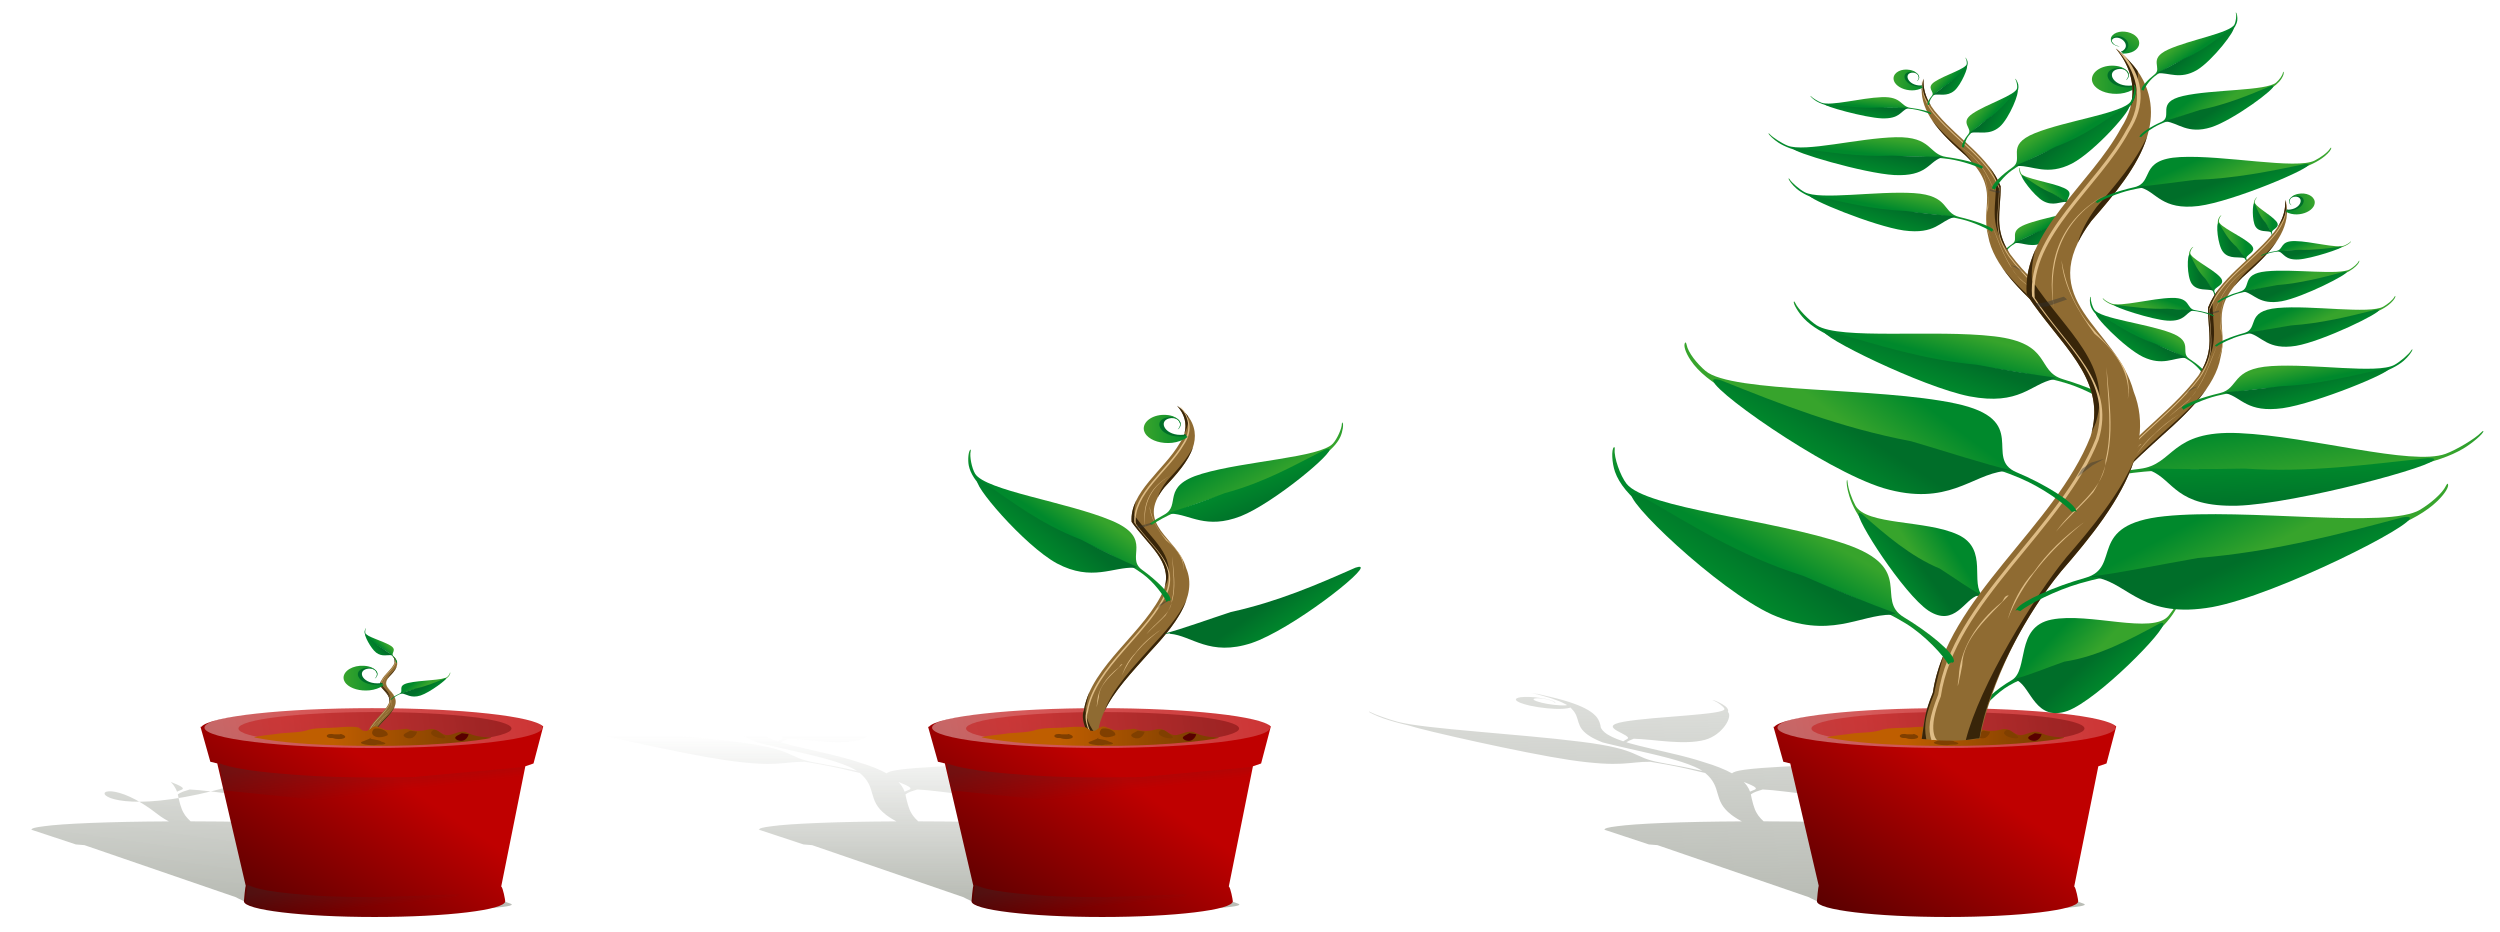 <?xml version="1.0" encoding="UTF-8" standalone="no"?>
<!-- Created with Inkscape (http://www.inkscape.org/) -->
<svg id="svg8497" xmlns:rdf="http://www.w3.org/1999/02/22-rdf-syntax-ns#" xmlns="http://www.w3.org/2000/svg" height="145.09" width="389.03" version="1.1" xmlns:cc="http://creativecommons.org/ns#" xmlns:xlink="http://www.w3.org/1999/xlink" xmlns:dc="http://purl.org/dc/elements/1.1/">
 <defs id="defs8499">
  <linearGradient id="linearGradient12795" y2="-208.81" gradientUnits="userSpaceOnUse" x2="-93.278" gradientTransform="matrix(0.8,0,0.49,0.34,-495.405,312.26)" y1="666.09" x1="-126.5">
   <stop id="stop4162-4-8" stop-color="#babdb6" offset="0"/>
   <stop id="stop4164-0-9" stop-color="#babdb6" stop-opacity="0" offset="1"/>
  </linearGradient>
  <filter id="filter4168-9-3" color-interpolation-filters="sRGB">
   <feGaussianBlur id="feGaussianBlur4170-4-4" stdDeviation="5.197"/>
  </filter>
  <linearGradient id="linearGradient12797" y2="930.09" gradientUnits="userSpaceOnUse" x2="482" gradientTransform="matrix(0.508,0,0,0.508,-492.101,-34.449)" y1="1182.1" x1="206">
   <stop id="stop3157-2-0" stop-color="#590000" offset="0"/>
   <stop id="stop3159-4-6" stop-color="#bf0000" offset="1"/>
  </linearGradient>
  <linearGradient id="linearGradient12799" y2="692.09" gradientUnits="userSpaceOnUse" x2="770" y1="755.16" x1="191.26">
   <stop id="stop3165-1-8" stop-color="#FFF" offset="0"/>
   <stop id="stop3167-7-4" stop-color="#FFF" stop-opacity="0.506" offset="1"/>
  </linearGradient>
  <linearGradient id="linearGradient12801" y2="752.09" gradientUnits="userSpaceOnUse" x2="252.6" y1="752.09" x1="708.6">
   <stop id="stop3945-5-3" stop-color="#590000" offset="0"/>
   <stop id="stop3947-2-7" stop-color="#bf0000" offset="1"/>
  </linearGradient>
  <linearGradient id="linearGradient12803" y2="-408.54" gradientUnits="userSpaceOnUse" x2="-1588.4" gradientTransform="matrix(0.464,0,0,0.464,500.643,157.454)" y1="-408.54" x1="-1658.8">
   <stop id="stop2979-1-2" stop-color="#37a42c" offset="0"/>
   <stop id="stop2981-4-9" stop-color="#00892c" offset="1"/>
  </linearGradient>
  <linearGradient id="linearGradient12805" y2="1181.3" xlink:href="#linearGradient3955-1-6" gradientUnits="userSpaceOnUse" x2="224" gradientTransform="matrix(0.508,0,0,0.508,-492.101,-34.449)" y1="1122.1" x1="214"/>
  <linearGradient id="linearGradient3955-1-6">
   <stop id="stop3957-8-1" stop-color="#2e3436" offset="0"/>
   <stop id="stop3959-9-5" stop-color="#2e3436" stop-opacity="0" offset="1"/>
  </linearGradient>
  <linearGradient id="linearGradient12807" y2="1181.3" xlink:href="#linearGradient3955-1-6" gradientUnits="userSpaceOnUse" x2="224" gradientTransform="matrix(0.771,-0.018,0.018,0.771,-587.35,-473.754)" y1="1122.1" x1="214"/>
  <linearGradient id="linearGradient12809" y2="745.89" gradientUnits="userSpaceOnUse" x2="314.66" gradientTransform="matrix(0.508,0,0,0.508,-492.101,-34.449)" y1="745.89" x1="509.82">
   <stop id="stop3988-5-9" stop-color="#803f00" offset="0"/>
   <stop id="stop3990-4-7" stop-color="#bf5e00" offset="1"/>
  </linearGradient>
  <linearGradient id="linearGradient12811" y2="56.605" xlink:href="#linearGradient2977-9" gradientUnits="userSpaceOnUse" x2="-1250.3" y1="87.497" x1="-1316.9"/>
  <linearGradient id="linearGradient2977-9">
   <stop id="stop2979-10" stop-color="#37a42c" offset="0"/>
   <stop id="stop2981-8" stop-color="#00892c" offset="1"/>
  </linearGradient>
  <linearGradient id="linearGradient12813" y2="97.335" xlink:href="#linearGradient2985-0" gradientUnits="userSpaceOnUse" x2="-1310.9" y1="124.88" x1="-1360.2"/>
  <linearGradient id="linearGradient2985-0">
   <stop id="stop2987-7" stop-color="#00892c" offset="0"/>
   <stop id="stop2989-9" stop-color="#006e29" offset="1"/>
  </linearGradient>
  <linearGradient id="linearGradient12815" y2="-166.14" gradientUnits="userSpaceOnUse" x2="-1729.8" y1="-199.53" x1="-1683">
   <stop id="stop2979-10-8" stop-color="#37a42c" offset="0"/>
   <stop id="stop2981-8-0" stop-color="#00892c" offset="1"/>
  </linearGradient>
  <linearGradient id="linearGradient12817" y2="-145.14" gradientUnits="userSpaceOnUse" x2="-1712.5" y1="-113.64" x1="-1772.5">
   <stop id="stop2987-7-1" stop-color="#00892c" offset="0"/>
   <stop id="stop2989-9-4" stop-color="#006e29" offset="1"/>
  </linearGradient>
  <linearGradient id="linearGradient12819" y2="88.094" gradientUnits="userSpaceOnUse" x2="-126.5" gradientTransform="matrix(0.8,0,0.49,0.34,-19.961,321.349)" y1="666.09" x1="-126.5">
   <stop id="stop4162" stop-color="#babdb6" offset="0"/>
   <stop id="stop4164" stop-color="#babdb6" stop-opacity="0" offset="1"/>
  </linearGradient>
  <filter id="filter4168" color-interpolation-filters="sRGB">
   <feGaussianBlur id="feGaussianBlur4170" stdDeviation="5.197"/>
  </filter>
  <linearGradient id="linearGradient12821" y2="930.09" gradientUnits="userSpaceOnUse" x2="482" gradientTransform="matrix(0.508,0,0,0.508,-16.658,-25.361)" y1="1182.1" x1="206">
   <stop id="stop3157" stop-color="#590000" offset="0"/>
   <stop id="stop3159" stop-color="#bf0000" offset="1"/>
  </linearGradient>
  <linearGradient id="linearGradient12831" y2="2.352" xlink:href="#linearGradient2977-9" gradientUnits="userSpaceOnUse" x2="-1004.8" gradientTransform="matrix(-0.896,0,0,0.896,-2433.906,-702.218)" y1="55.902" x1="-1099.5"/>
  <linearGradient id="linearGradient12833" y2="85.597" xlink:href="#linearGradient2985-0" gradientUnits="userSpaceOnUse" x2="-1148.2" gradientTransform="matrix(-0.896,0,0,0.896,-2433.906,-393.95)" y1="28.7" x1="-1082.4"/>
  <linearGradient id="linearGradient12835" y2="-408.54" xlink:href="#linearGradient2977-9" gradientUnits="userSpaceOnUse" x2="-1588.4" gradientTransform="matrix(0.464,0,0,0.464,976.087,166.543)" y1="-408.54" x1="-1658.8"/>
  <linearGradient id="linearGradient12837" y2="-166.14" xlink:href="#linearGradient2977-9" gradientUnits="userSpaceOnUse" x2="-1729.8" y1="-199.53" x1="-1683"/>
  <linearGradient id="linearGradient12839" y2="-145.14" xlink:href="#linearGradient2985-0" gradientUnits="userSpaceOnUse" x2="-1712.5" y1="-113.64" x1="-1772.5"/>
  <linearGradient id="linearGradient12841" y2="1181.3" xlink:href="#linearGradient3955-1-6" gradientUnits="userSpaceOnUse" x2="224" gradientTransform="matrix(0.508,0,0,0.508,-16.658,-25.361)" y1="1122.1" x1="214"/>
  <linearGradient id="linearGradient12843" y2="1181.3" xlink:href="#linearGradient3955-1-6" gradientUnits="userSpaceOnUse" x2="224" gradientTransform="matrix(0.771,-0.018,0.018,0.771,-111.906,-464.666)" y1="1122.1" x1="214"/>
  <linearGradient id="linearGradient12845" y2="745.89" gradientUnits="userSpaceOnUse" x2="314.66" gradientTransform="matrix(0.508,0,0,0.508,-16.658,-25.361)" y1="745.89" x1="509.82">
   <stop id="stop3988" stop-color="#803f00" offset="0"/>
   <stop id="stop3990" stop-color="#bf5e00" offset="1"/>
  </linearGradient>
  <linearGradient id="linearGradient12847" y2="97.335" gradientUnits="userSpaceOnUse" x2="-1310.9" gradientTransform="matrix(-0.543,-0.113,-0.113,0.543,-405.099,-15.244)" y1="124.88" x1="-1360.2">
   <stop id="stop2987-9" stop-color="#00892c" offset="0"/>
   <stop id="stop2989-0" stop-color="#006e29" offset="1"/>
  </linearGradient>
  <linearGradient id="linearGradient12849" y2="-743.35" gradientUnits="userSpaceOnUse" x2="-65.922" gradientTransform="matrix(0.8,0,0.49,0.34,-19.961,321.349)" y1="666.09" x1="-126.5">
   <stop id="stop4162-4" stop-color="#babdb6" offset="0"/>
   <stop id="stop4164-0" stop-color="#babdb6" stop-opacity="0" offset="1"/>
  </linearGradient>
  <filter id="filter4168-9" color-interpolation-filters="sRGB">
   <feGaussianBlur id="feGaussianBlur4170-4" stdDeviation="5.197"/>
  </filter>
  <linearGradient id="linearGradient12863" y2="56.605" gradientUnits="userSpaceOnUse" x2="-1250.3" y1="87.497" x1="-1316.9">
   <stop id="stop2979-3-9-2-3-0" stop-color="#37a42c" offset="0"/>
   <stop id="stop2981-4-0-0-9-0" stop-color="#00892c" offset="1"/>
  </linearGradient>
  <linearGradient id="linearGradient12865" y2="97.335" gradientUnits="userSpaceOnUse" x2="-1310.9" y1="124.88" x1="-1360.2">
   <stop id="stop2987-2-31-4-3-3" stop-color="#00892c" offset="0"/>
   <stop id="stop2989-3-8-17-7-2" stop-color="#006e29" offset="1"/>
  </linearGradient>
  <linearGradient id="linearGradient12887" y2="2.352" gradientUnits="userSpaceOnUse" x2="-1004.8" gradientTransform="matrix(-0.896,0,0,0.896,-2433.906,-702.218)" y1="55.902" x1="-1099.5">
   <stop id="stop2979-10-82" stop-color="#37a42c" offset="0"/>
   <stop id="stop2981-8-3" stop-color="#00892c" offset="1"/>
  </linearGradient>
  <linearGradient id="linearGradient12889" y2="85.597" gradientUnits="userSpaceOnUse" x2="-1148.2" gradientTransform="matrix(-0.896,0,0,0.896,-2433.906,-393.95)" y1="28.7" x1="-1082.4">
   <stop id="stop2987-7-81" stop-color="#00892c" offset="0"/>
   <stop id="stop2989-9-34" stop-color="#006e29" offset="1"/>
  </linearGradient>
  <linearGradient id="linearGradient12907" y2="-408.54" xlink:href="#linearGradient2977-9" gradientUnits="userSpaceOnUse" x2="-1588.4" gradientTransform="matrix(0.464,0,0,0.464,532.79,-493.519)" y1="-408.54" x1="-1658.8"/>
  <linearGradient id="linearGradient12913" y2="-408.54" gradientUnits="userSpaceOnUse" x2="-1588.4" gradientTransform="matrix(0.464,0,0,0.464,532.79,-493.519)" y1="-408.54" x1="-1658.8">
   <stop id="stop2979-10-5" stop-color="#37a42c" offset="0"/>
   <stop id="stop2981-8-9" stop-color="#00892c" offset="1"/>
  </linearGradient>
 </defs>
 <g id="layer1" transform="translate(-105.484,-108.39)">
  <g id="g8511" transform="matrix(0.208,0,0,0.127,226.366,179.24)">
   <g id="g7483" transform="translate(-3.2391357e-6,0)">
    <path id="path4037-1-7" filter="url(#filter4168-9-3)" fill="url(#linearGradient12795)" d="m-462.97,440.12c0.006,0.006,0.024,0.015,0.031,0.021,0.012,0.015-0,0.028,0.011,0.043,0.597,0.761,1.245,1.535,1.925,2.307,0.206,0.233,0.423,0.467,0.636,0.702,0.103,0.113,0.21,0.227,0.315,0.34,0.062,0.067,0.128,0.135,0.191,0.202,0.321,0.344,0.647,0.685,0.986,1.031,0.194,0.198,0.383,0.396,0.583,0.595,0.167,0.166,0.324,0.333,0.495,0.5,0.181,0.176,0.38,0.355,0.566,0.532,0.108,0.103,0.209,0.205,0.319,0.308,0.256,0.24,0.527,0.482,0.792,0.723,0.414,0.377,0.827,0.757,1.264,1.137-44.606,0.356-79.466,2.707-93.529,5.985-6.161,1.228-9.416,2.592-9.034,4.05h-0.625l33.636,18.221,6.415,0.861,113.33,63.837c0.015,0.316,9.677,7.668,10.147,7.994,6.532,4.532,55.599,8.207,109.58,8.207,53.986,0,92.434-3.675,85.902-8.207-0.816-0.566-12.021-7.162-14.093-7.697l-72.215-62.625,3.994-1.478-18.889-17.753c-0.144-0.27-0.408-0.543-0.805-0.819-0.046-0.032-0.114-0.064-0.163-0.096l-0.602-0.574c-0.733-0.265-1.569-0.517-2.518-0.776-15.535-5.063-71.911-8.996-134.22-9.174-1.612-2.342-2.892-4.657-3.906-6.942-0.11-0.249-0.218-0.496-0.323-0.744-0.523-1.24-0.988-2.475-1.383-3.7-0.009-0.029-0.013-0.057-0.023-0.085-0.054-0.168-0.094-0.332-0.145-0.5-0.158-0.515-0.307-1.029-0.447-1.541-0.073-0.265-0.156-0.533-0.224-0.797-0.064-0.249-0.112-0.496-0.173-0.744-0.895-3.664-1.433-7.244-1.98-10.79-0.139-0.904-0.257-1.814-0.408-2.711-0.102-1.029-0.243-2.084-0.386-3.147-0.059-0.438-0.121-0.885-0.191-1.329,1.054-1.239,2.349-2.419,3.945-3.402,1.395-0.859,3.053-1.732,4.944-2.604,17.689,1.197,46.39,11.879,67.202,4.763,17.68-6.302,29.635-32.446,25.809-38.472,1.165-2.594,0.948-5.289-0.686-8.037-1.774-2.983-4.616-5.448-6.911-6.304-0.56-0.209-0.369,0.139,0.444,0.776,3.494,2.735,5.166,6.703,4.924,9.312-183.46,119.78-177.76-13.056-114.51,68.6zm161.17,18.348c0.117,0.043,0.247,0.085,0.359,0.128l-0.389-0.149,0.031,0.021zm-151.63-58.28c5.823,3.908,11.625,7.526,7.857,9.77-1.155,0.688-2.207,1.422-3.183,2.179-0.017-0.074-0.03-0.149-0.047-0.223-0.17-0.743-0.344-1.488-0.558-2.243-0.106-0.375-0.231-0.749-0.349-1.127-0.022-0.071-0.034-0.141-0.057-0.213-0.341-1.064-0.739-2.139-1.193-3.221-0.122-0.29-0.251-0.581-0.382-0.872-0.129-0.288-0.268-0.583-0.407-0.872-0.083-0.174-0.164-0.347-0.251-0.521-0.204-0.409-0.429-0.822-0.653-1.233-0.029-0.054-0.05-0.106-0.08-0.159-0.232-0.423-0.444-0.84-0.699-1.265z"/>
    <path id="path3139-2-2" fill="url(#linearGradient12797)" d="m-302.55,309.82c-66.705,0-121.55,10.015-127.99,22.847h-0.635l7.367,42.833,5.177,2.019,21.334,150.11c-0.441,0.744-1.384,18.016-1.384,18.783,0,10.655,43.763,19.293,97.749,19.293s97.749-8.638,97.749-19.293c0-1.332-1.696-16.847-2.999-18.103l18.036-147.24,6.128-3.471,7.26-45.283,0.181,0.359c-6.438-12.831-61.269-22.847-127.97-22.847z"/>
    <path id="path3151-3-6" opacity="0.4" d="m770,752.09c0,33.137-136.11,60-304,60s-304-26.863-304-60,136.11-60,304-60,304,26.863,304,60z" transform="matrix(0.416,0,0,0.416,-495.589,20.754)" fill="url(#linearGradient12799)"/>
    <path id="path3153-3-0" opacity="0.4" d="m770,752.09c0,33.137-136.11,60-304,60s-304-26.863-304-60,136.11-60,304-60,304,26.863,304,60z" transform="matrix(0.336,0,0,0.336,-457.217,82.06)" fill="url(#linearGradient12801)"/>
    <g id="g3910-4-1" transform="matrix(0.137,0,0,0.131,16.607,317.279)">
     <path id="path3864-1-6" fill="#8f6b32" d="m-2220.5-546.44c15.476,27.961,16.395,61.026,3.989,90.426-22.432,63.582-74.296,118.84-70.775,189.87,25.256,58.571,61.048,96.037,47.844,161.96-26.487,102.55-107.65,184.46-118.15,292.2-6.949,27.277,10.368,75.612,21.163,84.738-7.054-81.645,37.718-154.58,75.056-223.52,34.585-60.581,72.643-134.4,54.256-204.55-12.765-73.923-76.724-102.45-31.759-194.56,26.546-46.363,55.665-99.762,40.572-154.87-4.218-15.317-12.054-29.512-22.191-41.7z"/>
     <path id="path3866-1-5" fill="#382509" d="m-2220.5-546.45c11.35,20.506,14.855,43.775,11.031,66.312,4.395-13.229,6.22-27.034,5.281-40.625-4.26-9.226-9.816-17.877-16.313-25.688zm23.531,100.03c-8.461,28.346-23.55,55.458-37.906,80.531-7.409,15.175-11.852,28.633-14.062,40.844,2.449-7.755,5.753-16.017,10.062-24.844,17.035-29.751,35.115-62.394,41.906-96.531zm-83.594,128.69c-4.887,16.443-7.616,33.502-6.719,51.594,24.627,57.114,59.252,94.161,48.719,157.09,1.107-3.691,2.158-7.381,3.125-11.125,13.205-65.925-22.588-103.4-47.844-161.97-0.61-12.299,0.448-24.116,2.719-35.594zm73.75,240.66c-11.085,38.925-31.351,76.66-50.563,110.31-27.209,50.234-58.359,102.6-70.531,158.91,14.098-50.273,41.916-97.46,66.531-142.91,21.834-38.246,45.037-81.767,54.563-126.31zm-142.12,219.66c-4.119,14.693-7.132,29.798-8.656,45.438-6.949,27.277,10.361,75.624,21.156,84.75-0.633-7.324-0.846-14.593-0.688-21.781-10.367-16.138-22.472-55.403-16.469-78.969,0.977-10.024,2.557-19.824,4.656-29.438z"/>
     <path id="path3871-3-7" fill="#debc85" d="m-2216.5-544.45c15.477,27.961,16.407,61.038,4,90.438-22.432,63.582-74.303,118.84-70.781,189.88,25.256,58.571,61.048,96.044,47.844,161.97-26.487,102.55-107.65,184.45-118.16,292.19-6.949,27.277,10.36,75.624,21.156,84.75v-0.062c-10.779-12.793-25.689-57.044-19.156-82.688,10.502-107.74,91.669-189.64,118.16-292.19,13.205-65.925-22.588-103.4-47.844-161.97-3.522-71.037,48.35-126.29,70.781-189.88,12.181-28.865,11.488-61.274-3.187-88.906-0.917-1.189-1.853-2.378-2.813-3.531z"/>
     <path id="path3885-8-5" fill="#debc85" d="m-2227.5-183.36c2.499,47.474,8.76,97.63-9.92,142.75-8.441,14.927-21.233,32.322-27.893,44.96,12.165-27.092,37.203-49.457,37.072-81.1,5.673-35.31,1.446-71.118,0.741-106.61z"/>
     <path id="path3887-7-4" fill="#debc85" d="m-2243.8-7.116c-26.75,32.571-47.509,70.568-57.763,111.57,3.769-19.129,9.854-37.913,19.846-54.572,9.488-20.862,22.508-40.06,37.917-56.996z"/>
     <path id="path3889-4-1" fill="#debc85" d="m-2300.7,76.863c-15.237,24.584-34.48,49.299-34.85,79.598-1.08,9.142-5.006,38.771-2.606,13.552,0.793-31.05,12.637-61.151,32.062-85.233,1.742-2.138,1.783-7.754,5.394-7.917z"/>
     <path id="path3891-2-2" fill="#debc85" d="m-2211.5-146.97c2.342-27.498-8.141-53.465-24.977-74.375-12.688-26.192-23.297-54.575-24.712-83.78,2.167,18.949,5.884,37.532,12.784,55.34,8.545,24.875,27.25,45.081,34.99,70.095,2.39,10.697,3.346,21.819,1.915,32.72z"/>
     <path id="path3893-7-0" fill="#debc85" d="m-2228.9-379.09c-35.563,31.478-41.824,82.801-38.066,127.59-5.17-44.724,1.521-96.935,38.066-127.59z"/>
    </g>
    <g id="g3804" transform="matrix(0.918,0,0,0.879,-76.433,301.419)">
     <path id="path3832-6-1" d="m-238.23-23.954c-2.019,2.714-5.474,4.872-8.639,5.396-6.257,1.037-12.374-2.232-15.488-8.277-1.031-2.002-1.745-4.781-1.793-6.976-0.185-8.572,5.919-15.191,13.099-14.204,2.107,0.29,3.735,1.034,5.313,2.43,2.789,2.467,4.036,5.931,3.406,9.458-0.241,1.35-1.044,3.379-1.369,3.458-0.081,0.02,0.066-0.403,0.326-0.94,0.577-1.188,0.97-3.104,0.904-4.405-0.068-1.329-0.767-3.594-1.446-4.682-1.926-2.999-4.744-3.422-6.962-2.475-8.604,3.675-2.692,22.322,10.99,19.949l0.554-0.745,0.642,0.408c1.065,0.677,1.089,0.761,0.463,1.602z" fill="#006e29"/>
     <path id="path3828-5-7" d="m-237.66-21.778c-2.586,3.205-6.956,5.794-10.927,6.476-7.849,1.348-15.425-2.319-19.183-9.285-1.244-2.307-2.075-5.525-2.085-8.079-0.038-9.973,7.745-17.816,16.702-16.83,2.628,0.289,4.648,1.12,6.59,2.709,3.432,2.808,4.914,6.813,4.046,10.933-0.332,1.577-1.382,3.957-1.79,4.057-0.102,0.025,0.091-0.471,0.429-1.101,0.749-1.397,1.283-3.635,1.229-5.147-0.055-1.546-0.879-4.167-1.702-5.417-2.34-3.447-5.856-3.876-8.651-2.723-10.844,4.472-3.871,26.044,13.295,22.973l0.71-0.88,0.794,0.46c1.316,0.764,1.345,0.862,0.543,1.855z" fill="url(#linearGradient12803)"/>
    </g>
    <path id="path3953-2-5" opacity="0.3" fill="url(#linearGradient12805)" d="m-312.04,565.27c-42.357-1.118-76.257-7.452-83.643-15.628l-1.797-1.989,0.342-6.391c0.188-3.515,0.481-8.352,0.651-10.748l0.309-4.357,2.849,1.879c5.708,3.764,15.169,6.6,30.265,9.071,19.918,3.26,34.758,4.25,64.639,4.313l61.085-3.502-16.892,25.018c-19.111,2.434-38.558,2.425-57.807,2.334z"/>
    <path id="path3963-4-9" opacity="0.3" d="m-292.23,431.07-121.48-20.473-3.372-33.188c8.808,5.515,23.287,9.484,46.314,12.697,30.383,4.24,52.967,5.212,98.374,4.235l84.078-12.539-16.154,43.648c-28.951,4.385-58.503,5.068-87.756,5.62h0z" fill="url(#linearGradient12807)"/>
    <path id="path3971-8-9" fill="url(#linearGradient12809)" d="m-303.44,332.35zm-5.22,5.109c-1.98,0.538-2.998-3.718-5.057-4.238-4.943-1.247-11.049-0.303-15.895,0.363-6.616,0.764-13.626,0.017-19.925,2.388-6.485,3.854-14.198,3.559-21.428,4.66-6.171,1.672-16.806,2.843-20.223,5.027,21.965,7.157,45.254,8.809,68.188,10.029,32.718,1.129,65.776,0.264,97.936-6.337,2.994-0.873,12.821-2.642,11.139-3.66-6.434-0.118-12.795-1.691-17.762-5.928-5.57-4.083-10.07,3.869-15.637,3.059-5.073-1.41-7.042-9.765-13.592-6.838-5.289,2.482-11.004,2.224-15.871-0.939-4.749,0.686-9.663,2.178-14.645,1.638-2.779-0.015-6.689-5.024-9.233-4.393-3.213,0.797-5.004,7.114-7.997,5.17zm5.41-4.887-0.016,0.095,0.016-0.095zm-3.046,0.397,0.016,0.032-0.016-0.032zm0.175,0.063-0.032,0.032,0.032-0.032zm-11.328,0.27,1.999-0.206-1.999,0.206zm15.295-0.254-0.063,0.016,0.063-0.016zm-1.983,0.333,0.048,0.032-0.048-0.032zm-2.126,0.111,0.111,0-0.111,0zm1.46,0-0.032,0.063,0.032-0.063zm29.177,0.127,0.143,0-0.143,0zm-29.288,0.063,0.095,0.016-0.095-0.016zm0.397,0.063zm-65.478,3.84zm-4.918,3.649,0.048,0.016-0.048-0.016zm-0.603,0.222,0,0.111,0-0.111zm-0.619,0.19,0,0.048,0-0.048z"/>
    <path id="path4005-6-8" fill="#803f00" d="m-331.27,341.89c-6.288-2.374-7.794,5.162-0.881,4.601,5.657,3.418,13.945-0.843,5.98-5.085l-0.791,0.484"/>
    <path id="path4007-5-1" fill="#803f00" d="m-301.52,335.38c-0.882,1.769-2.865,6.512,1.258,9.319,2.782,1.895,7.463-0,9.115-1.766,0.883-5.523-7.31-10.258-10.372-7.553z"/>
    <path id="path4009-0-8" fill="#803f00" d="m-257.38,337.03c-2.897,3.468-0.411,6.617,2.724,8.36,4.006,2.227,9.073,2.158,5.322-2.476-2.13-2.073-5.393-8.442-8.046-5.884z"/>
    <path id="path4011-9-2" fill="#803f00" d="m-269.26,338.66c0.525-1.051-1.407,11.779-8.381,7.224-4.123-3.958,1.127-5.85,3.409-8.468"/>
    <path id="path4013-0-6" fill="#803f00" d="m-309.01,350.15c-7.354,3.429,6.56,6.346,10.283,4.428,4.888,0.223,8.921-1.236,2.776-3.838-1.709-2.811-12.918-3.423-6.93-4.713"/>
    <path id="path4015-0-6" fill="#803f00" d="m-231.11,345.84c0.025-2.151-1.331,5.141,1.909,1.843,7.595,1.782,0.519-5.626-1.909-1.843z"/>
    <path id="path4035-6-0" d="m-230.67,341.71c0.525-1.051-1.407,11.779-8.381,7.224-4.123-3.958,1.127-5.85,3.409-8.468" fill="#590000"/>
    <g id="g2906-75" transform="matrix(-0.128,-0.025,-0.026,0.123,-429.673,239.405)">
     <path id="path2902-3" d="m-1154.8,255.79c-2.781-12.2-16.725-41.062-32.828-59.713-19.587-22.686-50.993-48.865-88.871-74.08-36.691-24.425-64.914-44.523-82.113-58.478-43.932-35.643-70.169-74.07-75.331-110.33-1.893-13.3-1.025-23.808,1.583-26.97,0.636-0.771,0.859,0.791,0.497,3.47-1.56,11.508,2.196,29.446,7.019,41.737,14.976,38.163,145,61.236,207.59,102.66,60.805,40.241,3.833,84.508,28.47,112.54,20.75,23.612,38.447,54.72,38.326,67.367-0.033,3.457-0.315,3.884-0.892,1.352l-0.001,0v-0l-3.455,0.441z" fill="url(#linearGradient12811)"/>
     <path id="path2904-32" d="m-1420.5-14.44c-11.872,3.694,62.965,154.48,109.23,194.24,49.441,41.492,82.343,0.204,111.88,2.346,1.017-2.563,5.3,2.82,6.75,0.583-21.201-14.869-49.44-40.984-77.372-64.297-57.497-35.337-100.84-82.026-144.62-129.96-2.818-2.358-4.744-3.255-5.86-2.908z" fill="url(#linearGradient12813)"/>
    </g>
    <g id="g3840-7-7" transform="matrix(0.106,0.006,-0.007,0.102,-113.231,263.694)">
     <path id="path2895-4-3" d="m-1618.7,2.156c-1.046-13.19-11.912-49.478-25.911-71.453-17.028-26.73-45.89-58.92-81.669-91.089-34.659-31.162-61.118-56.503-76.982-73.732-40.521-44.006-62.103-88.222-61.964-126.95,0.051-14.206,4.009-34.962,7.222-37.872,0.783-0.71,0.778,0.958-0.01,3.707-3.39,11.803-3.646,41.041-0.477,54.637,9.838,42.219,125.4,84.759,184.56,137.66,57.473,51.395,8.065,90.474,29.56,123.57,18.103,27.875,34.323,63.444,32.263,76.658-0.563,3.612-3.378,3.7-3.595,0.963h-0.001l3.381-1.348-6.378,5.24z" fill="url(#linearGradient12815)"/>
     <path id="path2897-5-6" d="m-1856.1-325.15c-12.987,2.051,47.104,165.9,89.438,214.56,45.391,50.968,81.301,18.153,111.87,24.906,1.456-2.526,2.141,0.619,4-1.5-19.911-18.797-47.587-47.027-73.25-75.688-54.761-45.758-87.889-101.5-126.38-158.34-2.588-2.898-4.466-4.13-5.688-3.938z" fill="url(#linearGradient12817)"/>
    </g>
   </g>
   <g id="g7541" transform="translate(67.935,0)">
    <g id="g3080" transform="translate(0.965,-9.089)">
     <path id="path4037" filter="url(#filter4168)" fill="url(#linearGradient12819)" d="m-136.75,300.43c0.759,0.277,1.486,0.548,2.22,0.829,0.269,0.103,0.529,0.205,0.794,0.308,0.462,0.18,0.93,0.361,1.381,0.542,0.519,0.209,1.023,0.416,1.529,0.627,0.187,0.078,0.377,0.156,0.562,0.234,0.282,0.119,0.568,0.242,0.846,0.361,0.393,0.169,0.777,0.34,1.16,0.51,0.065,0.029,0.133,0.056,0.198,0.085,1.903,0.85,3.695,1.712,5.373,2.583,0.292,0.152,0.574,0.305,0.859,0.457,1.976,1.054,3.79,2.119,5.421,3.189,0.275,0.18,0.542,0.362,0.806,0.542,0.57,0.388,1.113,0.781,1.635,1.169,0.038,0.028,0.085,0.057,0.123,0.085,0.019,0.014,0.043,0.029,0.061,0.043,0.052,0.039,0.092,0.078,0.144,0.117,1.16,0.879,2.199,1.752,3.11,2.626,0.189,0.181,0.379,0.362,0.556,0.542l-0.634-0.128-0.09,0.319c-12.228,1.009-29.576-6.92-23.225-8.483,1.637-0.403,4.727-0.223,8.491,1.052,1.499,0.581,3.296,1.434,4.125,1.977,0.981,0.643,1.824,1.596,1.932,2.19,0.049,0.268,0.138,0.478,0.224,0.468,0.122-0.015,0.131-0.173,0.089-0.372,0.276-0.034-0.178-0.893-0.765-1.467-0.694-0.68-1.775-1.356-3.14-1.988-1.974-0.963-4.59-1.847-7.627-2.551-2.916-0.676-5.423-1.025-8.229-1.148-9.562-0.42-12.562,2.913-6.41,7.154,1.575,1.086,4.39,2.453,7.049,3.434,8.027,2.962,17.848,4.528,24.871,3.955,2.412-0.197,4.46-0.769,5.727-1.541,0.405,0.608,0.722,1.201,0.99,1.797,7.045,11.516,1.774,21.769,13.987,33.827,0.043,0.043,0.065,0.085,0.109,0.128,0.18,0.176,0.379,0.355,0.566,0.532,0.288,0.272,0.573,0.544,0.88,0.819,0.103,0.092,0.219,0.184,0.323,0.276,0.424,0.372,0.849,0.74,1.309,1.116,0.375,0.306,0.783,0.616,1.183,0.925,0.211,0.164,0.411,0.325,0.63,0.489,0.024,0.018,0.053,0.035,0.077,0.053,0.621,0.465,1.267,0.932,1.948,1.403,0.005,0.003,0.01,0.007,0.015,0.011,0.333,0.23,0.688,0.47,1.036,0.702,0.363,0.242,0.713,0.48,1.092,0.723,0.946,0.385,1.911,0.771,2.854,1.148,0.359,0.143,0.705,0.283,1.063,0.425,0.584,0.232,1.163,0.462,1.746,0.691,0.047,0.019,0.104,0.035,0.152,0.053,0.355,0.139,0.693,0.276,1.048,0.415,0.074,0.029,0.149,0.056,0.223,0.085,0.317,0.154,0.614,0.287,0.614,0.287l0.11-0.011c1.216,0.473,2.43,0.952,3.638,1.414,0.037,0.014,0.075,0.029,0.111,0.043,1.766,0.676,3.538,1.342,5.28,1.999,2.768,1.042,5.487,2.066,8.177,3.072,0.869,0.325,1.75,0.655,2.609,0.978,0.227,0.085,0.467,0.17,0.693,0.255,1.528,0.575,3.063,1.153,4.557,1.722,0.258,0.099,0.522,0.199,0.779,0.298,0.37,0.141,0.721,0.284,1.088,0.425,1.374,0.529,2.744,1.056,4.083,1.584,0.531,0.209,1.054,0.418,1.579,0.627,0.312,0.125,0.626,0.247,0.936,0.372,0.502,0.202,1.002,0.404,1.498,0.606,0.328,0.134,0.657,0.27,0.982,0.404,1.266,0.521,2.519,1.047,3.742,1.573,0.353,0.152,0.709,0.305,1.059,0.457,0.412,0.18,0.825,0.362,1.231,0.542,0.364,0.162,0.72,0.327,1.08,0.489,0.383,0.173,0.772,0.347,1.151,0.521,0.107,0.049,0.207,0.099,0.314,0.149,0.623,0.288,1.232,0.57,1.841,0.861,0.384,0.184,0.768,0.368,1.147,0.553,0.325,0.159,0.644,0.318,0.964,0.478,0.079,0.039,0.165,0.078,0.243,0.117,0.614,0.307,1.226,0.624,1.823,0.936,0.392,0.204,0.779,0.41,1.164,0.617,0.273,0.146,0.534,0.288,0.803,0.436,0.052,0.028,0.096,0.057,0.148,0.085,1.247,0.686,2.457,1.383,3.618,2.094,0.075,0.046,0.149,0.092,0.224,0.138,1.129,0.696,2.214,1.413,3.255,2.137,0.396,0.276,0.788,0.549,1.17,0.829,0.058,0.043,0.101,0.085,0.159,0.128,0.261,0.193,0.538,0.39,0.793,0.585,0.878,0.671,1.708,1.353,2.507,2.052,0.373,0.326,0.745,0.656,1.1,0.989,0.096,0.09,0.189,0.176,0.283,0.266,0.309,0.295,0.617,0.593,0.912,0.893-8.578-3.148-20.116-6.885-31.016-10.057-22.33-6.497-14.015-16.227-59.868-25.652-47.198-9.701-116.7-15.637-137.03-24.408-6.547-2.825-17.349-9.094-20.184-11.715-0.661-0.61-1.26-0.96-1.359-0.787-0.404,0.712,5.511,5.259,10.792,8.303,4.912,2.831,11.22,5.733,18.821,8.653,11.206,6.167,86.449,33.966,120.4,42.278,39.483,9.52,44.374,1.898,60.472,2.243,4.136,1.109,8.027,2.193,11.597,3.242,9.776,2.874,21.248,7.134,29.445,10.492,13.125,17.852,5.315,32.971,19.296,50.846,0.006,0.006,0.024,0.015,0.031,0.021,0.012,0.015-0,0.028,0.011,0.043,0.597,0.761,1.245,1.535,1.925,2.307,0.206,0.233,0.423,0.467,0.636,0.702,0.103,0.113,0.21,0.227,0.315,0.34,0.062,0.067,0.128,0.135,0.191,0.202,0.321,0.344,0.647,0.685,0.986,1.031,0.194,0.198,0.383,0.396,0.583,0.595,0.167,0.166,0.324,0.333,0.495,0.5,0.181,0.176,0.38,0.355,0.566,0.532,0.108,0.103,0.209,0.205,0.319,0.308,0.256,0.24,0.527,0.482,0.792,0.723,0.414,0.377,0.827,0.757,1.264,1.137-44.606,0.356-79.466,2.707-93.529,5.985-6.161,1.228-9.416,2.592-9.034,4.05h-0.625l33.636,18.221,6.415,0.861,113.33,63.837c0.015,0.316,9.677,7.668,10.147,7.994,6.532,4.532,55.599,8.207,109.58,8.207,53.986,0,92.434-3.675,85.902-8.207-0.816-0.566-12.021-7.162-14.093-7.697l-72.215-62.625,3.994-1.478-18.889-17.753c-0.144-0.27-0.408-0.543-0.805-0.819-0.046-0.032-0.114-0.064-0.163-0.096l-0.602-0.574c-0.733-0.265-1.569-0.517-2.518-0.776-15.535-5.063-71.911-8.996-134.22-9.174-1.612-2.342-2.892-4.657-3.906-6.942-0.11-0.249-0.218-0.496-0.323-0.744-0.523-1.24-0.988-2.475-1.383-3.7-0.009-0.029-0.013-0.057-0.023-0.085-0.054-0.168-0.094-0.332-0.145-0.5-0.158-0.515-0.307-1.029-0.447-1.541-0.073-0.265-0.156-0.533-0.224-0.797-0.064-0.249-0.112-0.496-0.173-0.744-0.895-3.664-1.433-7.244-1.98-10.79-0.139-0.904-0.257-1.814-0.408-2.711-0.102-1.029-0.243-2.084-0.386-3.147-0.059-0.438-0.121-0.885-0.191-1.329,1.054-1.239,2.349-2.419,3.945-3.402,1.395-0.859,3.053-1.732,4.944-2.604,17.689,1.197,46.39,11.879,67.202,4.763,17.68-6.302,29.635-32.446,25.809-38.472,1.165-2.594,0.948-5.289-0.686-8.037-1.774-2.983-4.616-5.448-6.911-6.304-0.56-0.209-0.369,0.139,0.444,0.776,3.494,2.735,5.166,6.703,4.924,9.312-0.753,8.104-75.309,7.21-104.5,13.788-5.581,1.258-8.317,2.775-9.208,4.433-5.097-4.651-12.022-9.34-21.502-13.947-3.403-1.842-6.974-3.549-10.621-5.167-0.062-0.032-0.125-0.064-0.188-0.096-2.124-0.979-4.371-1.915-6.715-2.838-0.079-0.032-0.159-0.064-0.238-0.096-0.026-0.01-0.045-0.022-0.071-0.032-14.003-5.672-28.537-10.343-39.739-15.935,0.593-0.658,1.222-1.291,1.918-1.86,0.99-0.811,2.204-1.641,3.603-2.477,14.792,0.6,37.473,8.272,53.33,1.329,13.354-6.099,20.849-28.728,17.166-34.029,0.49-2.388-0.196-4.825-2.097-7.282-2.047-2.645-7.019-6.718-9.085-7.431-0.063-0.022-0.121-0.035-0.161-0.043-0.281-0.05-0.015,0.249,0.682,0.734,3.423,2.377,7.726,7.825,8.03,10.184,0.944,7.326-52.467,9.059-75.379,15.733-22.258,6.484,8.725,16.394,2.374,21.4-1.024,0.807-1.915,1.67-2.681,2.562-6.164-3.295-11.141-6.944-14.188-11.3-0.011-0.011-0.01-0.021-0.021-0.032-1.053-1.513-1.873-3.125-2.432-4.826-0.055-0.169-0.11-0.339-0.161-0.51-0.076-0.803-0.16-1.613-0.259-2.434-0.055-0.456-0.125-0.921-0.192-1.382-0.054-0.368-0.12-0.744-0.184-1.116-0.049-0.283-0.095-0.565-0.151-0.85-0.027-0.137-0.069-0.277-0.098-0.415-0.088-0.424-0.182-0.848-0.289-1.276-0.063-0.255-0.133-0.509-0.203-0.765-0.142-0.515-0.287-1.032-0.462-1.552-0.177-0.524-0.367-1.054-0.583-1.584-0.063-0.155-0.132-0.312-0.199-0.468-0.123-0.286-0.255-0.573-0.391-0.861-0.027-0.057-0.043-0.113-0.07-0.17-0.185-0.384-0.386-0.772-0.595-1.159-0.166-0.306-0.351-0.617-0.533-0.925-0.35-0.59-0.719-1.181-1.134-1.775-0.002-0.003-0.013-0.007-0.015-0.011-0.314-0.449-0.641-0.898-0.996-1.35-0.008-0.011-0.013-0.021-0.021-0.032-3.91-4.968-10.359-10.102-21.214-15.308-3.032-1.452-6.376-2.857-9.901-4.199-0.492-0.187-0.987-0.379-1.487-0.563-0.156-0.058-0.313-0.113-0.47-0.17-0.164-0.06-0.321-0.121-0.485-0.181-2.119-0.92-4.371-1.819-6.741-2.7-0.836-0.257-1.682-0.516-2.528-0.765,1.986,0.724,3.886,1.469,5.702,2.222-0.586-0.199-1.164-0.4-1.758-0.595-0.084-0.028-0.164-0.058-0.248-0.085-0.736-0.241-1.48-0.477-2.226-0.712-0.66-0.208-1.321-0.413-1.988-0.617-0.709-0.216-1.403-0.427-2.119-0.638zm310.39,167.12c0.117,0.043,0.247,0.085,0.359,0.128l-0.389-0.149,0.031,0.021zm-151.63-58.28c5.823,3.908,11.625,7.526,7.857,9.77-1.155,0.688-2.207,1.422-3.183,2.179-0.017-0.074-0.03-0.149-0.047-0.223-0.17-0.743-0.344-1.488-0.558-2.243-0.106-0.375-0.231-0.749-0.349-1.127-0.022-0.071-0.034-0.141-0.056-0.213-0.341-1.064-0.739-2.139-1.193-3.221-0.122-0.29-0.251-0.581-0.382-0.872-0.129-0.288-0.268-0.583-0.407-0.872-0.083-0.174-0.164-0.347-0.251-0.521-0.204-0.409-0.429-0.822-0.653-1.233-0.029-0.054-0.05-0.106-0.08-0.159-0.232-0.423-0.444-0.84-0.699-1.265z"/>
     <path id="path3139" d="m172.89,318.91c-66.705,0-121.55,10.015-127.99,22.847h-0.635l7.367,42.833,5.177,2.019,21.334,150.11c-0.441,0.744-1.384,18.016-1.384,18.783,0,10.655,43.763,19.293,97.749,19.293s97.749-8.638,97.749-19.293c0-1.332-1.696-16.847-2.999-18.103l18.036-147.24,6.128-3.471,7.26-45.283,0.181,0.359c-6.45-12.85-61.28-22.86-127.98-22.86z" fill="url(#linearGradient12821)"/>
     <path id="path3151" opacity="0.4" d="m770,752.09c0,33.137-136.11,60-304,60s-304-26.863-304-60,136.11-60,304-60,304,26.863,304,60z" transform="matrix(0.416,0,0,0.416,-20.145,29.843)" fill="url(#linearGradient12799)"/>
     <path id="path3153" opacity="0.4" d="m770,752.09c0,33.137-136.11,60-304,60s-304-26.863-304-60,136.11-60,304-60,304,26.863,304,60z" transform="matrix(0.336,0,0,0.336,18.227,91.149)" fill="url(#linearGradient12801)"/>
     <g id="g3910" transform="matrix(0.508,0,0,0.508,1358.508,225.919)">
      <path id="path3864" d="m-2220.5-546.44c15.476,27.961,16.395,61.026,3.989,90.426-22.432,63.582-74.296,118.84-70.775,189.87,25.256,58.571,61.048,96.037,47.844,161.96-26.487,102.55-107.65,184.46-118.15,292.2-6.949,27.277,10.368,75.612,21.163,84.738-7.054-81.645,37.718-154.58,75.056-223.52,34.585-60.581,72.643-134.4,54.256-204.55-12.765-73.923-76.724-102.45-31.759-194.56,26.546-46.363,55.665-99.762,40.572-154.87-4.218-15.317-12.054-29.512-22.191-41.7z" fill="#8f6b32"/>
      <path id="path3866" fill="#382509" d="m-2220.5-546.45c11.35,20.506,14.855,43.775,11.031,66.312,4.395-13.229,6.22-27.034,5.281-40.625-4.26-9.226-9.816-17.877-16.313-25.688zm23.531,100.03c-8.461,28.346-23.55,55.458-37.906,80.531-7.409,15.175-11.852,28.633-14.062,40.844,2.449-7.755,5.753-16.017,10.062-24.844,17.035-29.751,35.115-62.394,41.906-96.531zm-83.594,128.69c-4.887,16.443-7.616,33.502-6.719,51.594,24.627,57.114,59.252,94.161,48.719,157.09,1.107-3.691,2.158-7.381,3.125-11.125,13.205-65.925-22.588-103.4-47.844-161.97-0.61-12.299,0.448-24.116,2.719-35.594zm73.75,240.66c-11.085,38.925-31.351,76.66-50.563,110.31-27.209,50.234-58.359,102.6-70.531,158.91,14.098-50.273,41.916-97.46,66.531-142.91,21.834-38.246,45.037-81.767,54.563-126.31zm-142.12,219.66c-4.119,14.693-7.132,29.798-8.656,45.438-6.949,27.277,10.361,75.624,21.156,84.75-0.633-7.324-0.846-14.593-0.688-21.781-10.367-16.138-22.472-55.403-16.469-78.969,0.977-10.024,2.557-19.824,4.656-29.438z"/>
      <path id="path3871" fill="#debc85" d="m-2216.5-544.45c15.477,27.961,16.407,61.038,4,90.438-22.432,63.582-74.303,118.84-70.781,189.88,25.256,58.571,61.048,96.044,47.844,161.97-26.487,102.55-107.65,184.45-118.16,292.19-6.949,27.277,10.36,75.624,21.156,84.75v-0.062c-10.779-12.793-25.689-57.044-19.156-82.688,10.502-107.74,91.669-189.64,118.16-292.19,13.205-65.925-22.588-103.4-47.844-161.97-3.522-71.037,48.35-126.29,70.781-189.88,12.181-28.865,11.488-61.274-3.187-88.906-0.917-1.189-1.853-2.378-2.813-3.531z"/>
      <path id="path3885" fill="#debc85" d="m-2227.5-183.36c2.499,47.474,8.76,97.63-9.92,142.75-8.441,14.927-21.233,32.322-27.893,44.96,12.165-27.092,37.203-49.457,37.072-81.1,5.673-35.31,1.446-71.118,0.741-106.61z"/>
      <path id="path3887" fill="#debc85" d="m-2243.8-7.116c-26.75,32.571-47.509,70.568-57.763,111.57,3.769-19.129,9.854-37.913,19.846-54.572,9.488-20.862,22.508-40.06,37.917-56.996z"/>
      <path id="path3889" fill="#debc85" d="m-2300.7,76.863c-15.237,24.584-34.48,49.299-34.85,79.598-1.08,9.142-5.006,38.771-2.606,13.552,0.793-31.05,12.637-61.151,32.062-85.233,1.742-2.138,1.783-7.754,5.394-7.917z"/>
      <path id="path3891" fill="#debc85" d="m-2211.5-146.97c2.342-27.498-8.141-53.465-24.977-74.375-12.688-26.192-23.297-54.575-24.712-83.78,2.167,18.949,5.884,37.532,12.784,55.34,8.545,24.875,27.25,45.081,34.99,70.095,2.39,10.697,3.346,21.819,1.915,32.72z"/>
      <path id="path3893" fill="#debc85" d="m-2228.9-379.09c-35.563,31.478-41.824,82.801-38.066,127.59-5.17-44.724,1.521-96.935,38.066-127.59z"/>
     </g>
     <g id="g2906" transform="matrix(-0.543,-0.113,-0.113,0.543,-398.192,-7.811)">
      <path id="path2902" fill="url(#linearGradient12811)" d="m-1154.8,255.79c-2.781-12.2-16.725-41.062-32.828-59.713-19.587-22.686-50.993-48.865-88.871-74.08-36.691-24.425-64.914-44.523-82.113-58.478-43.932-35.643-70.169-74.07-75.331-110.33-1.893-13.3-1.025-23.808,1.583-26.97,0.636-0.771,0.859,0.791,0.497,3.47-1.56,11.508,2.196,29.446,7.019,41.737,14.976,38.163,145,61.236,207.59,102.66,60.805,40.241,3.833,84.508,28.47,112.54,20.75,23.612,38.447,54.72,38.326,67.367-0.033,3.457-0.315,3.884-0.892,1.352l-0.001,0v-0l-3.455,0.441z"/>
      <path id="path2904" d="m-1420.5-14.44c-11.872,3.694,62.965,154.48,109.23,194.24,49.441,41.492,82.343,0.204,111.88,2.346,1.017-2.563,5.3,2.82,6.75,0.583-21.201-14.869-49.44-40.984-77.372-64.297-57.497-35.337-100.84-82.026-144.62-129.96-2.818-2.358-4.744-3.255-5.86-2.908z" fill="url(#linearGradient12813)"/>
     </g>
     <g id="g3848" transform="matrix(0.488,0.14,-0.14,0.488,947.16,426.238)">
      <path id="path2918" fill="url(#linearGradient12831)" d="m-1371.1-852c-0.46-0.106-0.369,1.313,0.25,3.469,3.039,10.58,3.278,36.781,0.438,48.969-8.819,37.843-112.41,75.986-165.44,123.41-51.517,46.068-7.233,81.083-26.5,110.75-5.306,8.171-10.167,17.056-14.281,25.719,0.868,0.772,1.885,1.408,3.031,1.875,0.278,0.113,0.559,0.223,0.844,0.312,3.347-6.651,6.978-13.15,10.625-18.875,15.264-23.96,41.116-52.821,73.188-81.656,31.067-27.932,54.78-50.651,69-66.094,36.321-39.445,55.687-79.07,55.562-113.78-0.046-12.733-3.589-31.329-6.469-33.938-0.088-0.08-0.184-0.141-0.25-0.156z" transform="translate(0,308.268)"/>
      <path id="path2920" d="m-1372.5-477.45c11.641,1.839-42.222,148.71-80.168,192.33-40.687,45.685-72.875,16.272-100.28,22.325-1.305-2.264-1.919,0.555-3.586-1.345,17.848-16.849,42.655-42.153,65.658-67.843,49.086-41.016,78.78-90.98,113.28-141.93,2.32-2.597,4.004-3.702,5.098-3.529z" fill="url(#linearGradient12833)"/>
     </g>
     <path id="path3832" fill="#006e29" d="m237.22-14.866c-2.019,2.714-5.474,4.872-8.639,5.396-6.257,1.037-12.374-2.232-15.488-8.277-1.031-2.002-1.745-4.781-1.793-6.976-0.185-8.572,5.919-15.191,13.099-14.204,2.107,0.29,3.735,1.034,5.313,2.43,2.789,2.467,4.036,5.931,3.406,9.458-0.241,1.35-1.044,3.379-1.369,3.458-0.081,0.02,0.066-0.403,0.326-0.94,0.577-1.188,0.97-3.104,0.904-4.405-0.068-1.329-0.767-3.594-1.446-4.682-1.926-2.999-4.744-3.422-6.962-2.475-8.604,3.675-2.692,22.322,10.99,19.949l0.554-0.745,0.642,0.408c1.065,0.677,1.089,0.761,0.463,1.602z"/>
     <path id="path3828" d="m237.79-12.689c-2.586,3.205-6.956,5.794-10.927,6.476-7.849,1.348-15.425-2.319-19.183-9.285-1.244-2.307-2.075-5.525-2.085-8.079-0.038-9.973,7.745-17.816,16.702-16.83,2.628,0.289,4.648,1.12,6.59,2.709,3.432,2.808,4.914,6.813,4.046,10.933-0.332,1.577-1.382,3.957-1.79,4.057-0.102,0.025,0.091-0.471,0.429-1.101,0.749-1.397,1.283-3.635,1.229-5.147-0.055-1.546-0.879-4.167-1.702-5.417-2.34-3.447-5.856-3.876-8.651-2.723-10.844,4.472-3.871,26.044,13.295,22.973l0.71-0.88,0.794,0.46c1.316,0.764,1.345,0.862,0.543,1.855z" fill="url(#linearGradient12835)"/>
     <path id="path3926" opacity="0.4" fill="#2e3436" d="m226.08,185.87-4.569,3.935-5.712,6.727s1.523-4.316,1.904-4.823c0.381-0.508,3.3-3.554,3.3-3.554l5.077-2.285z"/>
     <g id="g3840" transform="matrix(0.504,-0.065,0.065,0.504,1038.27,82.5)">
      <path id="path2895" fill="url(#linearGradient12837)" d="m-1618.7,2.156c-1.046-13.19-11.912-49.478-25.911-71.453-17.028-26.73-45.89-58.92-81.669-91.089-34.659-31.162-61.118-56.503-76.982-73.732-40.521-44.006-62.103-88.222-61.964-126.95,0.051-14.206,4.009-34.962,7.222-37.872,0.783-0.71,0.778,0.958-0.01,3.707-3.39,11.803-3.646,41.041-0.477,54.637,9.838,42.219,125.4,84.759,184.56,137.66,57.473,51.395,8.065,90.474,29.56,123.57,18.103,27.875,34.323,63.444,32.263,76.658-0.563,3.612-3.378,3.7-3.595,0.963h-0.001l3.381-1.348-6.378,5.24z"/>
      <path id="path2897" fill="url(#linearGradient12839)" d="m-1856.1-325.15c-12.987,2.051,47.104,165.9,89.438,214.56,45.391,50.968,81.301,18.153,111.87,24.906,1.456-2.526,2.141,0.619,4-1.5-19.911-18.797-47.587-47.027-73.25-75.688-54.761-45.758-87.889-101.5-126.38-158.34-2.588-2.898-4.466-4.13-5.688-3.938z"/>
     </g>
     <path id="path3930" opacity="0.4" fill="#2e3436" d="m211.95,93.619-7.516,4.026-3.947,0.445s-0.742-2.144-0.13-2.31c2.177-0.589,0.802,0.812,5.26-1.381,5.334-2.623,5.122-2.339,5.122-2.339l1.211,1.559z"/>
     <path id="path3953" opacity="0.3" d="m163.4,574.36c-42.357-1.118-76.257-7.452-83.643-15.628l-1.797-1.989,0.342-6.391c0.188-3.515,0.481-8.352,0.651-10.748l0.309-4.357,2.849,1.879c5.708,3.764,15.169,6.6,30.265,9.071,19.918,3.26,34.758,4.25,64.639,4.313l61.085-3.502-16.892,25.018c-19.111,2.434-38.558,2.425-57.807,2.334z" fill="url(#linearGradient12841)"/>
     <path id="path3963" opacity="0.3" fill="url(#linearGradient12843)" d="M183.21,440.16,61.726,419.68,58.354,386.5c8.808,5.515,23.287,9.484,46.314,12.697,30.383,4.24,52.967,5.212,98.374,4.235l84.078-12.539-16.154,43.648c-28.951,4.385-58.503,5.068-87.756,5.62h0z"/>
     <path id="path3971" d="m172,341.44zm-5.22,5.109c-1.98,0.538-2.998-3.718-5.057-4.238-4.943-1.247-11.049-0.303-15.895,0.363-6.616,0.764-13.626,0.017-19.925,2.388-6.485,3.854-14.198,3.559-21.428,4.66-6.171,1.672-16.806,2.843-20.223,5.027,21.965,7.157,45.254,8.809,68.188,10.029,32.718,1.129,65.776,0.264,97.936-6.337,2.994-0.873,12.821-2.642,11.139-3.66-6.434-0.118-12.795-1.691-17.762-5.928-5.57-4.083-10.07,3.869-15.637,3.059-5.073-1.41-7.042-9.765-13.592-6.838-5.289,2.482-11.004,2.224-15.871-0.939-4.749,0.686-9.663,2.178-14.645,1.638-2.779-0.015-6.689-5.024-9.233-4.393-3.213,0.797-5.004,7.114-7.997,5.17zm5.41-4.887-0.016,0.095,0.016-0.095zm-3.046,0.397,0.016,0.032-0.016-0.032zm0.175,0.063-0.032,0.032,0.032-0.032zm-11.328,0.27,1.999-0.206-1.999,0.206zm15.295-0.254-0.063,0.016,0.063-0.016zm-1.983,0.333,0.048,0.032-0.048-0.032zm-2.126,0.111,0.111,0-0.111,0zm1.46,0-0.032,0.063,0.032-0.063zm29.177,0.127,0.143,0-0.143,0zm-29.288,0.063,0.095,0.016-0.095-0.016zm0.397,0.063zm-65.478,3.84zm-4.918,3.649,0.048,0.016-0.048-0.016zm-0.603,0.222,0,0.111,0-0.111zm-0.619,0.19,0,0.048,0-0.048z" fill="url(#linearGradient12845)"/>
     <path id="path4005" fill="#803f00" d="m144.17,350.98c-6.288-2.374-7.794,5.162-0.881,4.601,5.657,3.418,13.945-0.843,5.98-5.085l-0.791,0.484"/>
     <path id="path4007" d="m173.93,344.47c-0.882,1.769-2.865,6.512,1.258,9.319,2.782,1.895,7.463-0,9.115-1.766,0.883-5.523-7.31-10.258-10.372-7.553z" fill="#803f00"/>
     <path id="path4009" d="m218.07,346.12c-2.897,3.468-0.411,6.617,2.724,8.36,4.006,2.227,9.073,2.158,5.322-2.476-2.13-2.073-5.393-8.442-8.046-5.884z" fill="#803f00"/>
     <path id="path4011" d="m206.18,347.75c0.525-1.051-1.407,11.779-8.381,7.224-4.123-3.958,1.127-5.85,3.409-8.468" fill="#803f00"/>
     <path id="path4013" d="m166.43,359.24c-7.354,3.429,6.56,6.346,10.283,4.428,4.888,0.223,8.921-1.236,2.776-3.838-1.709-2.811-12.918-3.423-6.93-4.713" fill="#803f00"/>
     <path id="path4015" fill="#803f00" d="m244.34,354.93c0.025-2.151-1.331,5.141,1.909,1.843,7.595,1.782,0.519-5.626-1.909-1.843z"/>
     <path id="path4035" fill="#590000" d="m244.77,350.8c0.525-1.051-1.407,11.779-8.381,7.224-4.123-3.958,1.127-5.85,3.409-8.468"/>
    </g>
    <path id="path2904-7" d="m368.5,136.76c6.036,3.343-51.602,76.866-81.217,93.263-31.537,16.985-44.771-9.155-61.062-11.315-0.264-1.507-3.198,0.936-3.734-0.443,13.195-5.694,31.479-16.709,49.282-26.235,35.223-12.733,64.032-33.228,93.219-54.351,1.797-0.964,2.944-1.235,3.512-0.921z" fill="url(#linearGradient12847)"/>
   </g>
   <g id="g8340">
    <g id="g3080-3" transform="translate(701.373,-9.089)">
     <path id="path4037-1" d="m-136.75,300.43c0.759,0.277,1.486,0.548,2.22,0.829,0.269,0.103,0.529,0.205,0.794,0.308,0.462,0.18,0.93,0.361,1.381,0.542,0.519,0.209,1.023,0.416,1.529,0.627,0.187,0.078,0.377,0.156,0.562,0.234,0.282,0.119,0.568,0.242,0.846,0.361,0.393,0.169,0.777,0.34,1.16,0.51,0.065,0.029,0.133,0.056,0.198,0.085,1.903,0.85,3.695,1.712,5.373,2.583,0.292,0.152,0.574,0.305,0.859,0.457,1.976,1.054,3.79,2.119,5.421,3.189,0.275,0.18,0.542,0.362,0.806,0.542,0.57,0.388,1.113,0.781,1.635,1.169,0.038,0.028,0.085,0.057,0.123,0.085,0.019,0.014,0.043,0.029,0.061,0.043,0.052,0.039,0.092,0.078,0.144,0.117,1.16,0.879,2.199,1.752,3.11,2.626,0.189,0.181,0.379,0.362,0.556,0.542l-0.634-0.128-0.09,0.319c-12.228,1.009-29.576-6.92-23.225-8.483,1.637-0.403,4.727-0.223,8.491,1.052,1.499,0.581,3.296,1.434,4.125,1.977,0.981,0.643,1.824,1.596,1.932,2.19,0.049,0.268,0.138,0.478,0.224,0.468,0.122-0.015,0.131-0.173,0.089-0.372,0.276-0.034-0.178-0.893-0.765-1.467-0.694-0.68-1.775-1.356-3.14-1.988-1.974-0.963-4.59-1.847-7.627-2.551-2.916-0.676-5.423-1.025-8.229-1.148-9.562-0.42-12.562,2.913-6.41,7.154,1.575,1.086,4.39,2.453,7.049,3.434,8.027,2.962,17.848,4.528,24.871,3.955,2.412-0.197,4.46-0.769,5.727-1.541,0.405,0.608,0.722,1.201,0.99,1.797,7.045,11.516,1.774,21.769,13.987,33.827,0.043,0.043,0.065,0.085,0.109,0.128,0.18,0.176,0.379,0.355,0.566,0.532,0.288,0.272,0.573,0.544,0.88,0.819,0.103,0.092,0.219,0.184,0.323,0.276,0.424,0.372,0.849,0.74,1.309,1.116,0.375,0.306,0.783,0.616,1.183,0.925,0.211,0.164,0.411,0.325,0.63,0.489,0.024,0.018,0.053,0.035,0.077,0.053,0.621,0.465,1.267,0.932,1.948,1.403,0.005,0.003,0.01,0.007,0.015,0.011,0.333,0.23,0.688,0.47,1.036,0.702,0.363,0.242,0.713,0.48,1.092,0.723,0.946,0.385,1.911,0.771,2.854,1.148,0.359,0.143,0.705,0.283,1.063,0.425,0.584,0.232,1.163,0.462,1.746,0.691,0.047,0.019,0.104,0.035,0.152,0.053,0.355,0.139,0.693,0.276,1.048,0.415,0.074,0.029,0.149,0.056,0.223,0.085,0.317,0.154,0.614,0.287,0.614,0.287l0.11-0.011c1.216,0.473,2.43,0.952,3.638,1.414,0.037,0.014,0.075,0.029,0.111,0.043,1.766,0.676,3.538,1.342,5.28,1.999,2.768,1.042,5.487,2.066,8.177,3.072,0.869,0.325,1.75,0.655,2.609,0.978,0.227,0.085,0.467,0.17,0.693,0.255,1.528,0.575,3.063,1.153,4.557,1.722,0.258,0.099,0.522,0.199,0.779,0.298,0.37,0.141,0.721,0.284,1.088,0.425,1.374,0.529,2.744,1.056,4.083,1.584,0.531,0.209,1.054,0.418,1.579,0.627,0.312,0.125,0.626,0.247,0.936,0.372,0.502,0.202,1.002,0.404,1.498,0.606,0.328,0.134,0.657,0.27,0.982,0.404,1.266,0.521,2.519,1.047,3.742,1.573,0.353,0.152,0.709,0.305,1.059,0.457,0.412,0.18,0.825,0.362,1.231,0.542,0.364,0.162,0.72,0.327,1.08,0.489,0.383,0.173,0.772,0.347,1.151,0.521,0.107,0.049,0.207,0.099,0.314,0.149,0.623,0.288,1.232,0.57,1.841,0.861,0.384,0.184,0.768,0.368,1.147,0.553,0.325,0.159,0.644,0.318,0.964,0.478,0.079,0.039,0.165,0.078,0.243,0.117,0.614,0.307,1.226,0.624,1.823,0.936,0.392,0.204,0.779,0.41,1.164,0.617,0.273,0.146,0.534,0.288,0.803,0.436,0.052,0.028,0.096,0.057,0.148,0.085,1.247,0.686,2.457,1.383,3.618,2.094,0.075,0.046,0.149,0.092,0.224,0.138,1.129,0.696,2.214,1.413,3.255,2.137,0.396,0.276,0.788,0.549,1.17,0.829,0.058,0.043,0.101,0.085,0.159,0.128,0.261,0.193,0.538,0.39,0.793,0.585,0.878,0.671,1.708,1.353,2.507,2.052,0.373,0.326,0.745,0.656,1.1,0.989,0.096,0.09,0.189,0.176,0.283,0.266,0.309,0.295,0.617,0.593,0.912,0.893-8.578-3.148-20.116-6.885-31.016-10.057-22.33-6.497-14.015-16.227-59.868-25.652-47.198-9.701-116.7-15.637-137.03-24.408-6.547-2.825-17.349-9.094-20.184-11.715-0.661-0.61-1.26-0.96-1.359-0.787-0.404,0.712,5.511,5.259,10.792,8.303,4.912,2.831,11.22,5.733,18.821,8.653,11.206,6.167,86.449,33.966,120.4,42.278,39.483,9.52,44.374,1.898,60.472,2.243,4.136,1.109,8.027,2.193,11.597,3.242,9.776,2.874,21.248,7.134,29.445,10.492,13.125,17.852,5.315,32.971,19.296,50.846,0.006,0.006,0.024,0.015,0.031,0.021,0.012,0.015-0,0.028,0.011,0.043,0.597,0.761,1.245,1.535,1.925,2.307,0.206,0.233,0.423,0.467,0.636,0.702,0.103,0.113,0.21,0.227,0.315,0.34,0.062,0.067,0.128,0.135,0.191,0.202,0.321,0.344,0.647,0.685,0.986,1.031,0.194,0.198,0.383,0.396,0.583,0.595,0.167,0.166,0.324,0.333,0.495,0.5,0.181,0.176,0.38,0.355,0.566,0.532,0.108,0.103,0.209,0.205,0.319,0.308,0.256,0.24,0.527,0.482,0.792,0.723,0.414,0.377,0.827,0.757,1.264,1.137-44.606,0.356-79.466,2.707-93.529,5.985-6.161,1.228-9.416,2.592-9.034,4.05h-0.625l33.636,18.221,6.415,0.861,113.33,63.837c0.015,0.316,9.677,7.668,10.147,7.994,6.532,4.532,55.599,8.207,109.58,8.207,53.986,0,92.434-3.675,85.902-8.207-0.816-0.566-12.021-7.162-14.093-7.697l-72.215-62.625,3.994-1.478-18.889-17.753c-0.144-0.27-0.408-0.543-0.805-0.819-0.046-0.032-0.114-0.064-0.163-0.096l-0.602-0.574c-0.733-0.265-1.569-0.517-2.518-0.776-15.535-5.063-71.911-8.996-134.22-9.174-1.612-2.342-2.892-4.657-3.906-6.942-0.11-0.249-0.218-0.496-0.323-0.744-0.523-1.24-0.988-2.475-1.383-3.7-0.009-0.029-0.013-0.057-0.023-0.085-0.054-0.168-0.094-0.332-0.145-0.5-0.158-0.515-0.307-1.029-0.447-1.541-0.073-0.265-0.156-0.533-0.224-0.797-0.064-0.249-0.112-0.496-0.173-0.744-0.895-3.664-1.433-7.244-1.98-10.79-0.139-0.904-0.257-1.814-0.408-2.711-0.102-1.029-0.243-2.084-0.386-3.147-0.059-0.438-0.121-0.885-0.191-1.329,1.054-1.239,2.349-2.419,3.945-3.402,1.395-0.859,3.053-1.732,4.944-2.604,17.689,1.197,46.39,11.879,67.202,4.763,17.68-6.302,29.635-32.446,25.809-38.472,1.165-2.594,0.948-5.289-0.686-8.037-1.774-2.983-4.616-5.448-6.911-6.304-0.56-0.209-0.369,0.139,0.444,0.776,3.494,2.735,5.166,6.703,4.924,9.312-0.753,8.104-75.309,7.21-104.5,13.788-5.581,1.258-8.317,2.775-9.208,4.433-5.097-4.651-12.022-9.34-21.502-13.947-3.403-1.842-6.974-3.549-10.621-5.167-0.062-0.032-0.125-0.064-0.188-0.096-2.124-0.979-4.371-1.915-6.715-2.838-0.079-0.032-0.159-0.064-0.238-0.096-0.026-0.01-0.045-0.022-0.071-0.032-14.003-5.672-28.537-10.343-39.739-15.935,0.593-0.658,1.222-1.291,1.918-1.86,0.99-0.811,2.204-1.641,3.603-2.477,14.792,0.6,37.473,8.272,53.33,1.329,13.354-6.099,20.849-28.728,17.166-34.029,0.49-2.388-0.196-4.825-2.097-7.282-2.047-2.645-7.019-6.718-9.085-7.431-0.063-0.022-0.121-0.035-0.161-0.043-0.281-0.05-0.015,0.249,0.682,0.734,3.423,2.377,7.726,7.825,8.03,10.184,0.944,7.326-52.467,9.059-75.379,15.733-22.258,6.484,8.725,16.394,2.374,21.4-1.024,0.807-1.915,1.67-2.681,2.562-6.164-3.295-11.141-6.944-14.188-11.3-0.011-0.011-0.01-0.021-0.021-0.032-1.053-1.513-1.873-3.125-2.432-4.826-0.055-0.169-0.11-0.339-0.161-0.51-0.076-0.803-0.16-1.613-0.259-2.434-0.055-0.456-0.125-0.921-0.192-1.382-0.054-0.368-0.12-0.744-0.184-1.116-0.049-0.283-0.095-0.565-0.151-0.85-0.027-0.137-0.069-0.277-0.098-0.415-0.088-0.424-0.182-0.848-0.289-1.276-0.063-0.255-0.133-0.509-0.203-0.765-0.142-0.515-0.287-1.032-0.462-1.552-0.177-0.524-0.367-1.054-0.583-1.584-0.063-0.155-0.132-0.312-0.199-0.468-0.123-0.286-0.255-0.573-0.391-0.861-0.027-0.057-0.043-0.113-0.07-0.17-0.185-0.384-0.386-0.772-0.595-1.159-0.166-0.306-0.351-0.617-0.533-0.925-0.35-0.59-0.719-1.181-1.134-1.775-0.002-0.003-0.013-0.007-0.015-0.011-0.314-0.449-0.641-0.898-0.996-1.35-0.008-0.011-0.013-0.021-0.021-0.032-3.91-4.968-10.359-10.102-21.214-15.308-3.032-1.452-6.376-2.857-9.901-4.199-0.492-0.187-0.987-0.379-1.487-0.563-0.156-0.058-0.313-0.113-0.47-0.17-0.164-0.06-0.321-0.121-0.485-0.181-2.119-0.92-4.371-1.819-6.741-2.7-0.836-0.257-1.682-0.516-2.528-0.765,1.986,0.724,3.886,1.469,5.702,2.222-0.586-0.199-1.164-0.4-1.758-0.595-0.084-0.028-0.164-0.058-0.248-0.085-0.736-0.241-1.48-0.477-2.226-0.712-0.66-0.208-1.321-0.413-1.988-0.617-0.709-0.216-1.403-0.427-2.119-0.638zm310.39,167.12c0.117,0.043,0.247,0.085,0.359,0.128l-0.389-0.149,0.031,0.021zm-151.63-58.28c5.823,3.908,11.625,7.526,7.857,9.77-1.155,0.688-2.207,1.422-3.183,2.179-0.017-0.074-0.03-0.149-0.047-0.223-0.17-0.743-0.344-1.488-0.558-2.243-0.106-0.375-0.231-0.749-0.349-1.127-0.022-0.071-0.034-0.141-0.056-0.213-0.341-1.064-0.739-2.139-1.193-3.221-0.122-0.29-0.251-0.581-0.382-0.872-0.129-0.288-0.268-0.583-0.407-0.872-0.083-0.174-0.164-0.347-0.251-0.521-0.204-0.409-0.429-0.822-0.653-1.233-0.029-0.054-0.05-0.106-0.08-0.159-0.232-0.423-0.444-0.84-0.699-1.265z" filter="url(#filter4168-9)" fill="url(#linearGradient12849)"/>
     <path id="path3139-2" d="m172.89,318.91c-66.705,0-121.55,10.015-127.99,22.847h-0.635l7.367,42.833,5.177,2.019,21.334,150.11c-0.441,0.744-1.384,18.016-1.384,18.783,0,10.655,43.763,19.293,97.749,19.293s97.749-8.638,97.749-19.293c0-1.332-1.696-16.847-2.999-18.103l18.036-147.24,6.128-3.471,7.26-45.283,0.181,0.359c-6.45-12.85-61.28-22.86-127.98-22.86z" fill="url(#linearGradient12821)"/>
     <path id="path3151-3" opacity="0.4" d="m770,752.09c0,33.137-136.11,60-304,60s-304-26.863-304-60,136.11-60,304-60,304,26.863,304,60z" transform="matrix(0.416,0,0,0.416,-20.145,29.843)" fill="url(#linearGradient12799)"/>
     <path id="path3153-3" opacity="0.4" d="m770,752.09c0,33.137-136.11,60-304,60s-304-26.863-304-60,136.11-60,304-60,304,26.863,304,60z" transform="matrix(0.336,0,0,0.336,18.227,91.149)" fill="url(#linearGradient12801)"/>
     <path id="path3953-2" opacity="0.3" d="m163.4,574.36c-42.357-1.118-76.257-7.452-83.643-15.628l-1.797-1.989,0.342-6.391c0.188-3.515,0.481-8.352,0.651-10.748l0.309-4.357,2.849,1.879c5.708,3.764,15.169,6.6,30.265,9.071,19.918,3.26,34.758,4.25,64.639,4.313l61.085-3.502-16.892,25.018c-19.111,2.434-38.558,2.425-57.807,2.334z" fill="url(#linearGradient12841)"/>
     <path id="path3963-4" opacity="0.3" d="M183.21,440.16,61.726,419.68,58.354,386.5c8.808,5.515,23.287,9.484,46.314,12.697,30.383,4.24,52.967,5.212,98.374,4.235l84.078-12.539-16.154,43.648c-28.951,4.385-58.503,5.068-87.756,5.62h0z" fill="url(#linearGradient12843)"/>
     <path id="path3971-8" d="m172,341.44zm-5.22,5.109c-1.98,0.538-2.998-3.718-5.057-4.238-4.943-1.247-11.049-0.303-15.895,0.363-6.616,0.764-13.626,0.017-19.925,2.388-6.485,3.854-14.198,3.559-21.428,4.66-6.171,1.672-16.806,2.843-20.223,5.027,21.965,7.157,45.254,8.809,68.188,10.029,32.718,1.129,65.776,0.264,97.936-6.337,2.994-0.873,12.821-2.642,11.139-3.66-6.434-0.118-12.795-1.691-17.762-5.928-5.57-4.083-10.07,3.869-15.637,3.059-5.073-1.41-7.042-9.765-13.592-6.838-5.289,2.482-11.004,2.224-15.871-0.939-4.749,0.686-9.663,2.178-14.645,1.638-2.779-0.015-6.689-5.024-9.233-4.393-3.213,0.797-5.004,7.114-7.997,5.17zm5.41-4.887-0.016,0.095,0.016-0.095zm-3.046,0.397,0.016,0.032-0.016-0.032zm0.175,0.063-0.032,0.032,0.032-0.032zm-11.328,0.27,1.999-0.206-1.999,0.206zm15.295-0.254-0.063,0.016,0.063-0.016zm-1.983,0.333,0.048,0.032-0.048-0.032zm-2.126,0.111,0.111,0-0.111,0zm1.46,0-0.032,0.063,0.032-0.063zm29.177,0.127,0.143,0-0.143,0zm-29.288,0.063,0.095,0.016-0.095-0.016zm0.397,0.063zm-65.478,3.84zm-4.918,3.649,0.048,0.016-0.048-0.016zm-0.603,0.222,0,0.111,0-0.111zm-0.619,0.19,0,0.048,0-0.048z" fill="url(#linearGradient12845)"/>
     <path id="path4005-6" d="m144.17,350.98c-6.288-2.374-7.794,5.162-0.881,4.601,5.657,3.418,13.945-0.843,5.98-5.085l-0.791,0.484" fill="#803f00"/>
     <path id="path4007-5" d="m173.93,344.47c-0.882,1.769-2.865,6.512,1.258,9.319,2.782,1.895,7.463-0,9.115-1.766,0.883-5.523-7.31-10.258-10.372-7.553z" fill="#803f00"/>
     <path id="path4009-0" d="m218.07,346.12c-2.897,3.468-0.411,6.617,2.724,8.36,4.006,2.227,9.073,2.158,5.322-2.476-2.13-2.073-5.393-8.442-8.046-5.884z" fill="#803f00"/>
     <path id="path4011-9" d="m206.18,347.75c0.525-1.051-1.407,11.779-8.381,7.224-4.123-3.958,1.127-5.85,3.409-8.468" fill="#803f00"/>
     <path id="path4013-0" d="m166.43,359.24c-7.354,3.429,6.56,6.346,10.283,4.428,4.888,0.223,8.921-1.236,2.776-3.838-1.709-2.811-12.918-3.423-6.93-4.713" fill="#803f00"/>
     <path id="path4015-0" d="m244.34,354.93c0.025-2.151-1.331,5.141,1.909,1.843,7.595,1.782,0.519-5.626-1.909-1.843z" fill="#803f00"/>
     <path id="path4035-6" d="m244.77,350.8c0.525-1.051-1.407,11.779-8.381,7.224-4.123-3.958,1.127-5.85,3.409-8.468" fill="#590000"/>
    </g>
    <g id="g8065">
     <g id="g5632-2-3-9-0" transform="matrix(-0.235,-0.168,-0.168,0.235,1029.226,122.864)">
      <g id="g2906-8-7-1-4-83" transform="matrix(-0.543,-0.113,-0.113,0.543,-91.553,-1399.505)">
       <path id="path2902-4-9-1-8-5" d="m-1154.8,255.79c-2.781-12.2-16.725-41.062-32.828-59.713-19.587-22.686-50.993-48.865-88.871-74.08-36.691-24.425-64.914-44.523-82.113-58.478-43.932-35.643-70.169-74.07-75.331-110.33-1.893-13.3-1.025-23.808,1.583-26.97,0.636-0.771,0.859,0.791,0.497,3.47-1.56,11.508,2.196,29.446,7.019,41.737,14.976,38.163,145,61.236,207.59,102.66,60.805,40.241,3.833,84.508,28.47,112.54,20.75,23.612,38.447,54.72,38.326,67.367-0.033,3.457-0.315,3.884-0.892,1.352l-0.001,0v-0l-3.455,0.441z" fill="url(#linearGradient12863)"/>
       <path id="path2904-2-2-1-5-9" d="m-1420.5-14.44c-11.872,3.694,62.965,154.48,109.23,194.24,49.441,41.492,82.343,0.204,111.88,2.346,1.017-2.563,5.3,2.82,6.75,0.583-21.201-14.869-49.44-40.984-77.372-64.297-57.497-35.337-100.84-82.026-144.62-129.96-2.818-2.358-4.744-3.255-5.86-2.908z" fill="url(#linearGradient12865)"/>
      </g>
     </g>
     <g id="g5632-2-3-9-7" transform="matrix(-0.226,-0.181,-0.181,0.226,985.336,159.086)">
      <g id="g2906-8-7-1-4-8" transform="matrix(-0.543,-0.113,-0.113,0.543,-91.553,-1399.505)">
       <path id="path2902-4-9-1-8-0" d="m-1154.8,255.79c-2.781-12.2-16.725-41.062-32.828-59.713-19.587-22.686-50.993-48.865-88.871-74.08-36.691-24.425-64.914-44.523-82.113-58.478-43.932-35.643-70.169-74.07-75.331-110.33-1.893-13.3-1.025-23.808,1.583-26.97,0.636-0.771,0.859,0.791,0.497,3.47-1.56,11.508,2.196,29.446,7.019,41.737,14.976,38.163,145,61.236,207.59,102.66,60.805,40.241,3.833,84.508,28.47,112.54,20.75,23.612,38.447,54.72,38.326,67.367-0.033,3.457-0.315,3.884-0.892,1.352l-0.001,0v-0l-3.455,0.441z" fill="url(#linearGradient12863)"/>
       <path id="path2904-2-2-1-5-1" d="m-1420.5-14.44c-11.872,3.694,62.965,154.48,109.23,194.24,49.441,41.492,82.343,0.204,111.88,2.346,1.017-2.563,5.3,2.82,6.75,0.583-21.201-14.869-49.44-40.984-77.372-64.297-57.497-35.337-100.84-82.026-144.62-129.96-2.818-2.358-4.744-3.255-5.86-2.908z" fill="url(#linearGradient12865)"/>
      </g>
     </g>
     <g id="g5632-3-3-9-8" transform="matrix(-0.164,-0.145,-0.134,0.178,1050.036,12.018)">
      <g id="g2906-8-6-1-6-1" transform="matrix(-0.543,-0.113,-0.113,0.543,-91.553,-1399.505)">
       <path id="path2902-4-1-5-3-7" d="m-1154.8,255.79c-2.781-12.2-16.725-41.062-32.828-59.713-19.587-22.686-50.993-48.865-88.871-74.08-36.691-24.425-64.914-44.523-82.113-58.478-43.932-35.643-70.169-74.07-75.331-110.33-1.893-13.3-1.025-23.808,1.583-26.97,0.636-0.771,0.859,0.791,0.497,3.47-1.56,11.508,2.196,29.446,7.019,41.737,14.976,38.163,145,61.236,207.59,102.66,60.805,40.241,3.833,84.508,28.47,112.54,20.75,23.612,38.447,54.72,38.326,67.367-0.033,3.457-0.315,3.884-0.892,1.352l-0.001,0v-0l-3.455,0.441z" fill="url(#linearGradient12863)"/>
       <path id="path2904-2-6-0-2-4" d="m-1420.5-14.44c-11.872,3.694,62.965,154.48,109.23,194.24,49.441,41.492,82.343,0.204,111.88,2.346,1.017-2.563,5.3,2.82,6.75,0.583-21.201-14.869-49.44-40.984-77.372-64.297-57.497-35.337-100.84-82.026-144.62-129.96-2.818-2.358-4.744-3.255-5.86-2.908z" fill="url(#linearGradient12865)"/>
      </g>
     </g>
     <g id="g3840-7-1-5" transform="matrix(0.271,-0.05,0.05,0.271,1506.372,-178.954)">
      <path id="path2895-4-4-9" fill="url(#linearGradient12815)" d="m-1618.7,2.156c-1.046-13.19-11.912-49.478-25.911-71.453-17.028-26.73-45.89-58.92-81.669-91.089-34.659-31.162-61.118-56.503-76.982-73.732-40.521-44.006-62.103-88.222-61.964-126.95,0.051-14.206,4.009-34.962,7.222-37.872,0.783-0.71,0.778,0.958-0.01,3.707-3.39,11.803-3.646,41.041-0.477,54.637,9.838,42.219,125.4,84.759,184.56,137.66,57.473,51.395,8.065,90.474,29.56,123.57,18.103,27.875,34.323,63.444,32.263,76.658-0.563,3.612-3.378,3.7-3.595,0.963h-0.001l3.381-1.348-6.378,5.24z"/>
      <path id="path2897-5-0-6" fill="url(#linearGradient12817)" d="m-1856.1-325.15c-12.987,2.051,47.104,165.9,89.438,214.56,45.391,50.968,81.301,18.153,111.87,24.906,1.456-2.526,2.141,0.619,4-1.5-19.911-18.797-47.587-47.027-73.25-75.688-54.761-45.758-87.889-101.5-126.38-158.34-2.588-2.898-4.466-4.13-5.688-3.938z"/>
     </g>
     <g id="g5632-3-3-9" transform="matrix(-0.275,-0.07,-0.07,0.275,1031.611,47.645)">
      <g id="g2906-8-6-1-6" transform="matrix(-0.543,-0.113,-0.113,0.543,-91.553,-1399.505)">
       <path id="path2902-4-1-5-3" d="m-1154.8,255.79c-2.781-12.2-16.725-41.062-32.828-59.713-19.587-22.686-50.993-48.865-88.871-74.08-36.691-24.425-64.914-44.523-82.113-58.478-43.932-35.643-70.169-74.07-75.331-110.33-1.893-13.3-1.025-23.808,1.583-26.97,0.636-0.771,0.859,0.791,0.497,3.47-1.56,11.508,2.196,29.446,7.019,41.737,14.976,38.163,145,61.236,207.59,102.66,60.805,40.241,3.833,84.508,28.47,112.54,20.75,23.612,38.447,54.72,38.326,67.367-0.033,3.457-0.315,3.884-0.892,1.352l-0.001,0v-0l-3.455,0.441z" fill="url(#linearGradient12863)"/>
       <path id="path2904-2-6-0-2" d="m-1420.5-14.44c-11.872,3.694,62.965,154.48,109.23,194.24,49.441,41.492,82.343,0.204,111.88,2.346,1.017-2.563,5.3,2.82,6.75,0.583-21.201-14.869-49.44-40.984-77.372-64.297-57.497-35.337-100.84-82.026-144.62-129.96-2.818-2.358-4.744-3.255-5.86-2.908z" fill="url(#linearGradient12865)"/>
      </g>
     </g>
     <g id="g3840-7-6" transform="matrix(0.497,-0.298,0.298,0.497,1803.21,-543.743)">
      <path id="path2895-4-33" fill="url(#linearGradient12815)" d="m-1618.7,2.156c-1.046-13.19-11.912-49.478-25.911-71.453-17.028-26.73-45.89-58.92-81.669-91.089-34.659-31.162-61.118-56.503-76.982-73.732-40.521-44.006-62.103-88.222-61.964-126.95,0.051-14.206,4.009-34.962,7.222-37.872,0.783-0.71,0.778,0.958-0.01,3.707-3.39,11.803-3.646,41.041-0.477,54.637,9.838,42.219,125.4,84.759,184.56,137.66,57.473,51.395,8.065,90.474,29.56,123.57,18.103,27.875,34.323,63.444,32.263,76.658-0.563,3.612-3.378,3.7-3.595,0.963h-0.001l3.381-1.348-6.378,5.24z"/>
      <path id="path2897-5-61" fill="url(#linearGradient12817)" d="m-1856.1-325.15c-12.987,2.051,47.104,165.9,89.438,214.56,45.391,50.968,81.301,18.153,111.87,24.906,1.456-2.526,2.141,0.619,4-1.5-19.911-18.797-47.587-47.027-73.25-75.688-54.761-45.758-87.889-101.5-126.38-158.34-2.588-2.898-4.466-4.13-5.688-3.938z"/>
     </g>
     <g id="g3848-4-1" transform="matrix(0.526,0.546,-0.546,0.526,1701.002,1004.895)">
      <path id="path2918-1-9" fill="url(#linearGradient12887)" d="m-1371.1-852c-0.46-0.106-0.369,1.313,0.25,3.469,3.039,10.58,3.278,36.781,0.438,48.969-8.819,37.843-112.41,75.986-165.44,123.41-51.517,46.068-7.233,81.083-26.5,110.75-5.306,8.171-10.167,17.056-14.281,25.719,0.868,0.772,1.885,1.408,3.031,1.875,0.278,0.113,0.559,0.223,0.844,0.312,3.347-6.651,6.978-13.15,10.625-18.875,15.264-23.96,41.116-52.821,73.188-81.656,31.067-27.932,54.78-50.651,69-66.094,36.321-39.445,55.687-79.07,55.562-113.78-0.046-12.733-3.589-31.329-6.469-33.938-0.088-0.08-0.184-0.141-0.25-0.156z" transform="translate(0,308.268)"/>
      <path id="path2920-2-2" d="m-1372.5-477.45c11.641,1.839-42.222,148.71-80.168,192.33-40.687,45.685-72.875,16.272-100.28,22.325-1.305-2.264-1.919,0.555-3.586-1.345,17.848-16.849,42.655-42.153,65.658-67.843,49.086-41.016,78.78-90.98,113.28-141.93,2.32-2.597,4.004-3.702,5.098-3.529z" fill="url(#linearGradient12889)"/>
     </g>
     <g id="g3840-7-1-9-4" transform="matrix(-0.196,-0.029,-0.029,0.196,599.843,-291.381)">
      <path id="path2895-4-4-1-5" fill="url(#linearGradient12815)" d="m-1618.7,2.156c-1.046-13.19-11.912-49.478-25.911-71.453-17.028-26.73-45.89-58.92-81.669-91.089-34.659-31.162-61.118-56.503-76.982-73.732-40.521-44.006-62.103-88.222-61.964-126.95,0.051-14.206,4.009-34.962,7.222-37.872,0.783-0.71,0.778,0.958-0.01,3.707-3.39,11.803-3.646,41.041-0.477,54.637,9.838,42.219,125.4,84.759,184.56,137.66,57.473,51.395,8.065,90.474,29.56,123.57,18.103,27.875,34.323,63.444,32.263,76.658-0.563,3.612-3.378,3.7-3.595,0.963h-0.001l3.381-1.348-6.378,5.24z"/>
      <path id="path2897-5-0-4-2" fill="url(#linearGradient12817)" d="m-1856.1-325.15c-12.987,2.051,47.104,165.9,89.438,214.56,45.391,50.968,81.301,18.153,111.87,24.906,1.456-2.526,2.141,0.619,4-1.5-19.911-18.797-47.587-47.027-73.25-75.688-54.761-45.758-87.889-101.5-126.38-158.34-2.588-2.898-4.466-4.13-5.688-3.938z"/>
     </g>
     <g id="g5632-2-8-6" transform="matrix(-0.611,0.058,0.027,1.336,1259.491,1696.995)">
      <g id="g2906-8-7-3-3" transform="matrix(-0.543,-0.113,-0.113,0.543,-91.553,-1399.505)">
       <path id="path2902-4-9-2-8" d="m-1154.8,255.79c-2.781-12.2-16.725-41.062-32.828-59.713-19.587-22.686-50.993-48.865-88.871-74.08-36.691-24.425-64.914-44.523-82.113-58.478-43.932-35.643-70.169-74.07-75.331-110.33-1.893-13.3-1.025-23.808,1.583-26.97,0.636-0.771,0.859,0.791,0.497,3.47-1.56,11.508,2.196,29.446,7.019,41.737,14.976,38.163,145,61.236,207.59,102.66,60.805,40.241,3.833,84.508,28.47,112.54,20.75,23.612,38.447,54.72,38.326,67.367-0.033,3.457-0.315,3.884-0.892,1.352l-0.001,0v-0l-3.455,0.441z" fill="url(#linearGradient12863)"/>
       <path id="path2904-2-2-5-2" d="m-1420.5-14.44c-11.872,3.694,62.965,154.48,109.23,194.24,49.441,41.492,82.343,0.204,111.88,2.346,1.017-2.563,5.3,2.82,6.75,0.583-21.201-14.869-49.44-40.984-77.372-64.297-57.497-35.337-100.84-82.026-144.62-129.96-2.818-2.358-4.744-3.255-5.86-2.908z" fill="url(#linearGradient12865)"/>
      </g>
     </g>
     <g id="g5632-2-6" transform="matrix(0.653,0.339,-0.198,1.449,345.363,1781.406)">
      <g id="g2906-8-7-5" transform="matrix(-0.543,-0.113,-0.113,0.543,-91.553,-1399.505)">
       <path id="path2902-4-9-24" d="m-1154.8,255.79c-2.781-12.2-16.725-41.062-32.828-59.713-19.587-22.686-50.993-48.865-88.871-74.08-36.691-24.425-64.914-44.523-82.113-58.478-43.932-35.643-70.169-74.07-75.331-110.33-1.893-13.3-1.025-23.808,1.583-26.97,0.636-0.771,0.859,0.791,0.497,3.47-1.56,11.508,2.196,29.446,7.019,41.737,14.976,38.163,145,61.236,207.59,102.66,60.805,40.241,3.833,84.508,28.47,112.54,20.75,23.612,38.447,54.72,38.326,67.367-0.033,3.457-0.315,3.884-0.892,1.352l-0.001,0v-0l-3.455,0.441z" fill="url(#linearGradient12863)"/>
       <path id="path2904-2-2-9" d="m-1420.5-14.44c-11.872,3.694,62.965,154.48,109.23,194.24,49.441,41.492,82.343,0.204,111.88,2.346,1.017-2.563,5.3,2.82,6.75,0.583-21.201-14.869-49.44-40.984-77.372-64.297-57.497-35.337-100.84-82.026-144.62-129.96-2.818-2.358-4.744-3.255-5.86-2.908z" fill="url(#linearGradient12865)"/>
      </g>
     </g>
     <g id="g5001-8-5" transform="matrix(-0.593,0.161,0.263,0.965,1118.193,270)">
      <g id="g3910-1-3-6" transform="matrix(0.508,0,0,0.508,1223.51,-496.368)">
       <path id="path3864-7-4-8" d="m-2220.5-546.44c15.476,27.961,16.395,61.026,3.989,90.426-22.432,63.582-74.296,118.84-70.775,189.87,25.256,58.571,61.048,96.037,47.844,161.96-26.487,102.55-107.65,184.46-118.15,292.2-6.949,27.277,10.368,75.612,21.163,84.738-7.054-81.645,37.718-154.58,75.056-223.52,34.585-60.581,72.643-134.4,54.256-204.55-12.765-73.923-76.724-102.45-31.759-194.56,26.546-46.363,55.665-99.762,40.572-154.87-4.218-15.317-12.054-29.512-22.191-41.7z" fill="#8f6b32"/>
       <path id="path3866-7-9-0" d="m-2220.5-546.45c11.35,20.506,14.855,43.775,11.031,66.312,4.395-13.229,6.22-27.034,5.281-40.625-4.26-9.226-9.816-17.877-16.313-25.688zm23.531,100.03c-8.461,28.346-23.55,55.458-37.906,80.531-7.409,15.175-11.852,28.633-14.062,40.844,2.449-7.755,5.753-16.017,10.062-24.844,17.035-29.751,35.115-62.394,41.906-96.531zm-83.594,128.69c-4.887,16.443-7.616,33.502-6.719,51.594,24.627,57.114,59.252,94.161,48.719,157.09,1.107-3.691,2.158-7.381,3.125-11.125,13.205-65.925-22.588-103.4-47.844-161.97-0.61-12.299,0.448-24.116,2.719-35.594zm73.75,240.66c-11.085,38.925-31.351,76.66-50.563,110.31-27.209,50.234-58.359,102.6-70.531,158.91,14.098-50.273,41.916-97.46,66.531-142.91,21.834-38.246,45.037-81.767,54.563-126.31zm-142.12,219.66c-4.119,14.693-7.132,29.798-8.656,45.438-6.949,27.277,10.361,75.624,21.156,84.75-0.633-7.324-0.846-14.593-0.688-21.781-10.367-16.138-22.472-55.403-16.469-78.969,0.977-10.024,2.557-19.824,4.656-29.438z" fill="#382509"/>
       <path id="path3871-1-0-0" d="m-2216.5-544.45c15.477,27.961,16.407,61.038,4,90.438-22.432,63.582-74.303,118.84-70.781,189.88,25.256,58.571,61.048,96.044,47.844,161.97-26.487,102.55-107.65,184.45-118.16,292.19-6.949,27.277,10.36,75.624,21.156,84.75v-0.062c-10.779-12.793-25.689-57.044-19.156-82.688,10.502-107.74,91.669-189.64,118.16-292.19,13.205-65.925-22.588-103.4-47.844-161.97-3.522-71.037,48.35-126.29,70.781-189.88,12.181-28.865,11.488-61.274-3.187-88.906-0.917-1.189-1.853-2.378-2.813-3.531z" fill="#debc85"/>
       <path id="path3885-9-8-2" d="m-2227.5-183.36c2.499,47.474,8.76,97.63-9.92,142.75-8.441,14.927-21.233,32.322-27.893,44.96,12.165-27.092,37.203-49.457,37.072-81.1,5.673-35.31,1.446-71.118,0.741-106.61z" fill="#debc85"/>
       <path id="path3887-0-1-7" d="m-2243.8-7.116c-26.75,32.571-47.509,70.568-57.763,111.57,3.769-19.129,9.854-37.913,19.846-54.572,9.488-20.862,22.508-40.06,37.917-56.996z" fill="#debc85"/>
       <path id="path3889-3-9-0" d="m-2300.7,76.863c-15.237,24.584-34.48,49.299-34.85,79.598-1.08,9.142-5.006,38.771-2.606,13.552,0.793-31.05,12.637-61.151,32.062-85.233,1.742-2.138,1.783-7.754,5.394-7.917z" fill="#debc85"/>
       <path id="path3891-4-3-8" d="m-2211.5-146.97c2.342-27.498-8.141-53.465-24.977-74.375-12.688-26.192-23.297-54.575-24.712-83.78,2.167,18.949,5.884,37.532,12.784,55.34,8.545,24.875,27.25,45.081,34.99,70.095,2.39,10.697,3.346,21.819,1.915,32.72z" fill="#debc85"/>
       <path id="path3893-1-8-5" d="m-2228.9-379.09c-35.563,31.478-41.824,82.801-38.066,127.59-5.17-44.724,1.521-96.935,38.066-127.59z" fill="#debc85"/>
      </g>
      <path id="path3926-8-7-7" opacity="0.4" d="m91.08-536.42-4.569,3.935-5.712,6.727s1.523-4.316,1.904-4.823c0.381-0.508,3.3-3.554,3.3-3.554l5.077-2.285z" fill="#2e3436"/>
      <path id="path3930-6-4-1" opacity="0.4" d="m76.95-628.67-7.516,4.026-3.947,0.445s-0.742-2.144-0.13-2.31c2.177-0.589,0.802,0.812,5.26-1.381,5.334-2.623,5.122-2.339,5.122-2.339l1.211,1.559z" fill="#2e3436"/>
     </g>
     <g id="g5001-8" transform="matrix(0.593,0.161,-0.263,0.965,868.162,418.535)">
      <g id="g3910-1-3" transform="matrix(0.508,0,0,0.508,1223.51,-496.368)">
       <path id="path3864-7-4" d="m-2220.5-546.44c15.476,27.961,16.395,61.026,3.989,90.426-22.432,63.582-74.296,118.84-70.775,189.87,25.256,58.571,61.048,96.037,47.844,161.96-26.487,102.55-107.65,184.46-118.15,292.2-6.949,27.277,10.368,75.612,21.163,84.738-7.054-81.645,37.718-154.58,75.056-223.52,34.585-60.581,72.643-134.4,54.256-204.55-12.765-73.923-76.724-102.45-31.759-194.56,26.546-46.363,55.665-99.762,40.572-154.87-4.218-15.317-12.054-29.512-22.191-41.7z" fill="#8f6b32"/>
       <path id="path3866-7-9" d="m-2220.5-546.45c11.35,20.506,14.855,43.775,11.031,66.312,4.395-13.229,6.22-27.034,5.281-40.625-4.26-9.226-9.816-17.877-16.313-25.688zm23.531,100.03c-8.461,28.346-23.55,55.458-37.906,80.531-7.409,15.175-11.852,28.633-14.062,40.844,2.449-7.755,5.753-16.017,10.062-24.844,17.035-29.751,35.115-62.394,41.906-96.531zm-83.594,128.69c-4.887,16.443-7.616,33.502-6.719,51.594,24.627,57.114,59.252,94.161,48.719,157.09,1.107-3.691,2.158-7.381,3.125-11.125,13.205-65.925-22.588-103.4-47.844-161.97-0.61-12.299,0.448-24.116,2.719-35.594zm73.75,240.66c-11.085,38.925-31.351,76.66-50.563,110.31-27.209,50.234-58.359,102.6-70.531,158.91,14.098-50.273,41.916-97.46,66.531-142.91,21.834-38.246,45.037-81.767,54.563-126.31zm-142.12,219.66c-4.119,14.693-7.132,29.798-8.656,45.438-6.949,27.277,10.361,75.624,21.156,84.75-0.633-7.324-0.846-14.593-0.688-21.781-10.367-16.138-22.472-55.403-16.469-78.969,0.977-10.024,2.557-19.824,4.656-29.438z" fill="#382509"/>
       <path id="path3871-1-0" d="m-2216.5-544.45c15.477,27.961,16.407,61.038,4,90.438-22.432,63.582-74.303,118.84-70.781,189.88,25.256,58.571,61.048,96.044,47.844,161.97-26.487,102.55-107.65,184.45-118.16,292.19-6.949,27.277,10.36,75.624,21.156,84.75v-0.062c-10.779-12.793-25.689-57.044-19.156-82.688,10.502-107.74,91.669-189.64,118.16-292.19,13.205-65.925-22.588-103.4-47.844-161.97-3.522-71.037,48.35-126.29,70.781-189.88,12.181-28.865,11.488-61.274-3.187-88.906-0.917-1.189-1.853-2.378-2.813-3.531z" fill="#debc85"/>
       <path id="path3885-9-8" d="m-2227.5-183.36c2.499,47.474,8.76,97.63-9.92,142.75-8.441,14.927-21.233,32.322-27.893,44.96,12.165-27.092,37.203-49.457,37.072-81.1,5.673-35.31,1.446-71.118,0.741-106.61z" fill="#debc85"/>
       <path id="path3887-0-1" d="m-2243.8-7.116c-26.75,32.571-47.509,70.568-57.763,111.57,3.769-19.129,9.854-37.913,19.846-54.572,9.488-20.862,22.508-40.06,37.917-56.996z" fill="#debc85"/>
       <path id="path3889-3-9" d="m-2300.7,76.863c-15.237,24.584-34.48,49.299-34.85,79.598-1.08,9.142-5.006,38.771-2.606,13.552,0.793-31.05,12.637-61.151,32.062-85.233,1.742-2.138,1.783-7.754,5.394-7.917z" fill="#debc85"/>
       <path id="path3891-4-3" d="m-2211.5-146.97c2.342-27.498-8.141-53.465-24.977-74.375-12.688-26.192-23.297-54.575-24.712-83.78,2.167,18.949,5.884,37.532,12.784,55.34,8.545,24.875,27.25,45.081,34.99,70.095,2.39,10.697,3.346,21.819,1.915,32.72z" fill="#debc85"/>
       <path id="path3893-1-8" d="m-2228.9-379.09c-35.563,31.478-41.824,82.801-38.066,127.59-5.17-44.724,1.521-96.935,38.066-127.59z" fill="#debc85"/>
      </g>
      <path id="path3926-8-7" opacity="0.4" d="m91.08-536.42-4.569,3.935-5.712,6.727s1.523-4.316,1.904-4.823c0.381-0.508,3.3-3.554,3.3-3.554l5.077-2.285z" fill="#2e3436"/>
      <path id="path3930-6-4" opacity="0.4" d="m76.95-628.67-7.516,4.026-3.947,0.445s-0.742-2.144-0.13-2.31c2.177-0.589,0.802,0.812,5.26-1.381,5.334-2.623,5.122-2.339,5.122-2.339l1.211,1.559z" fill="#2e3436"/>
     </g>
     <g id="g3848-4" transform="matrix(0.488,0.14,-0.14,0.488,1695.334,145.144)">
      <path id="path2918-1" fill="url(#linearGradient12831)" d="m-1371.1-852c-0.46-0.106-0.369,1.313,0.25,3.469,3.039,10.58,3.278,36.781,0.438,48.969-8.819,37.843-112.41,75.986-165.44,123.41-51.517,46.068-7.233,81.083-26.5,110.75-5.306,8.171-10.167,17.056-14.281,25.719,0.868,0.772,1.885,1.408,3.031,1.875,0.278,0.113,0.559,0.223,0.844,0.312,3.347-6.651,6.978-13.15,10.625-18.875,15.264-23.96,41.116-52.821,73.188-81.656,31.067-27.932,54.78-50.651,69-66.094,36.321-39.445,55.687-79.07,55.562-113.78-0.046-12.733-3.589-31.329-6.469-33.938-0.088-0.08-0.184-0.141-0.25-0.156z" transform="translate(0,308.268)"/>
      <path id="path2920-2" d="m-1372.5-477.45c11.641,1.839-42.222,148.71-80.168,192.33-40.687,45.685-72.875,16.272-100.28,22.325-1.305-2.264-1.919,0.555-3.586-1.345,17.848-16.849,42.655-42.153,65.658-67.843,49.086-41.016,78.78-90.98,113.28-141.93,2.32-2.597,4.004-3.702,5.098-3.529z" fill="url(#linearGradient12833)"/>
     </g>
     <g id="g4995" transform="translate(1221.562,223.121)">
      <path id="path3832-9" d="m-206.08-674.93c-2.019,2.714-5.474,4.872-8.639,5.396-6.257,1.037-12.374-2.232-15.488-8.277-1.031-2.002-1.745-4.781-1.793-6.976-0.185-8.572,5.919-15.191,13.099-14.204,2.107,0.29,3.735,1.034,5.313,2.43,2.789,2.467,4.036,5.931,3.406,9.458-0.241,1.35-1.044,3.379-1.369,3.458-0.081,0.02,0.066-0.403,0.326-0.94,0.577-1.188,0.97-3.104,0.904-4.405-0.068-1.329-0.767-3.594-1.446-4.682-1.926-2.999-4.744-3.422-6.962-2.475-8.604,3.675-2.692,22.322,10.99,19.949l0.554-0.745,0.642,0.408c1.065,0.677,1.089,0.761,0.463,1.602z" fill="#006e29"/>
      <path id="path3828-0" d="m-205.51-672.75c-2.586,3.205-6.956,5.794-10.927,6.476-7.849,1.348-15.425-2.319-19.183-9.285-1.244-2.307-2.075-5.525-2.085-8.079-0.038-9.973,7.745-17.816,16.702-16.83,2.628,0.289,4.648,1.12,6.59,2.709,3.432,2.808,4.914,6.813,4.046,10.933-0.332,1.577-1.382,3.957-1.79,4.057-0.102,0.025,0.091-0.471,0.429-1.101,0.749-1.397,1.283-3.635,1.229-5.147-0.055-1.546-0.879-4.167-1.702-5.417-2.34-3.447-5.856-3.876-8.651-2.723-10.844,4.472-3.871,26.044,13.295,22.973l0.71-0.88,0.794,0.46c1.316,0.764,1.345,0.862,0.543,1.855z" fill="url(#linearGradient12907)"/>
     </g>
     <g id="g3840-7" transform="matrix(0.411,-0.298,0.298,0.411,1624,-648.294)">
      <path id="path2895-4" fill="url(#linearGradient12837)" d="m-1618.7,2.156c-1.046-13.19-11.912-49.478-25.911-71.453-17.028-26.73-45.89-58.92-81.669-91.089-34.659-31.162-61.118-56.503-76.982-73.732-40.521-44.006-62.103-88.222-61.964-126.95,0.051-14.206,4.009-34.962,7.222-37.872,0.783-0.71,0.778,0.958-0.01,3.707-3.39,11.803-3.646,41.041-0.477,54.637,9.838,42.219,125.4,84.759,184.56,137.66,57.473,51.395,8.065,90.474,29.56,123.57,18.103,27.875,34.323,63.444,32.263,76.658-0.563,3.612-3.378,3.7-3.595,0.963h-0.001l3.381-1.348-6.378,5.24z"/>
      <path id="path2897-5" fill="url(#linearGradient12839)" d="m-1856.1-325.15c-12.987,2.051,47.104,165.9,89.438,214.56,45.391,50.968,81.301,18.153,111.87,24.906,1.456-2.526,2.141,0.619,4-1.5-19.911-18.797-47.587-47.027-73.25-75.688-54.761-45.758-87.889-101.5-126.38-158.34-2.588-2.898-4.466-4.13-5.688-3.938z"/>
     </g>
     <g id="g5001" transform="matrix(1.966,0,0,2.116,814.003,1139.293)">
      <g id="g3910-1" transform="matrix(0.508,0,0,0.508,1223.51,-496.368)">
       <path id="path3864-7" d="m-2220.5-546.44c15.476,27.961,16.395,61.026,3.989,90.426-22.432,63.582-74.296,118.84-70.775,189.87,25.256,58.571,61.048,96.037,47.844,161.96-26.487,102.55-107.65,184.46-118.15,292.2-6.949,27.277-6.917,36.981-8.396,52.39,17.94,3.709,35.519,1.686,43.556-0.285,8.569-63.485,30.858-135.13,61.059-190.89,34.585-60.581,72.643-134.4,54.256-204.55-12.765-73.923-76.724-102.45-31.759-194.56,26.546-46.363,55.665-99.762,40.572-154.87-4.218-15.317-12.054-29.512-22.191-41.7z" fill="#8f6b32"/>
       <path id="path3866-7" d="m-2220.5-546.45c11.35,20.506,14.855,43.775,11.031,66.312,4.395-13.229,6.22-27.034,5.281-40.625-4.26-9.226-9.816-17.877-16.313-25.688zm23.531,100.03c-8.461,28.346-23.55,55.458-37.906,80.531-7.409,15.175-11.852,28.633-14.062,40.844,2.449-7.755,5.753-16.017,10.062-24.844,17.035-29.751,35.115-62.394,41.906-96.531zm-83.594,128.69c-4.887,16.443-7.616,33.502-6.719,51.594,24.627,57.114,59.252,94.161,48.719,157.09,1.107-3.691,2.158-7.381,3.125-11.125,13.205-65.925-22.588-103.4-47.844-161.97-0.61-12.299,0.448-24.116,2.719-35.594zm73.75,240.66c-11.085,38.925-31.351,76.66-50.563,110.31-24.318,44.898-65.24,146.51-75.485,208.57,5.955-1.184,7.114-1.735,10.215-1.959,7.084-65.981,36.656-145.17,61.271-190.61,21.834-38.246,45.037-81.767,54.563-126.31zm-142.12,219.66c-4.119,14.693-7.132,29.798-8.656,45.438-6.072,22.158-5.797,28.325-8.277,52.461,5.316,0.937-1.535-0.398,3.383,0.443-2.163-18.058,0.011-28.873,6.014-52.439,0.977-10.024,5.438-36.288,7.537-45.902z" fill="#382509"/>
       <path id="path3871-1" d="m-2218.1-542.85c15.477,27.961,18.035,59.438,5.628,88.838-22.432,63.582-74.303,118.84-70.781,189.88,25.256,58.571,61.048,96.044,47.844,161.97-26.487,102.55-107.65,184.45-118.16,292.19-6.949,27.277-7.801,38.972-5.021,51.821,2.004-0.37,4.133,0.054,4.133,0.054s-7.903-9.919,2.888-49.875c10.502-107.74,91.669-189.64,118.16-292.19,13.205-65.925-22.588-103.4-47.844-161.97-3.522-71.037,48.35-126.29,70.781-189.88,12.181-28.865,11.614-57.958-3.062-85.59-0.917-1.189-5.955-7.672-6.915-8.825z" fill="#debc85"/>
       <path id="path3885-9" d="m-2227.5-183.36c2.499,47.474,8.76,97.63-9.92,142.75-8.441,14.927-21.233,32.322-27.893,44.96,12.165-27.092,37.203-49.457,37.072-81.1,5.673-35.31,1.446-71.118,0.741-106.61z" fill="#debc85"/>
       <path id="path3887-0" d="m-2243.8-7.116c-26.75,32.571-47.509,70.568-57.763,111.57,3.769-19.129,9.854-37.913,19.846-54.572,9.488-20.862,22.508-40.06,37.917-56.996z" fill="#debc85"/>
       <path id="path3889-3" d="m-2300.7,76.863c-15.237,24.584-34.48,49.299-34.85,79.598-1.08,9.142-5.006,38.771-2.606,13.552,0.793-31.05,12.637-61.151,32.062-85.233,1.742-2.138,1.783-7.754,5.394-7.917z" fill="#debc85"/>
       <path id="path3891-4" d="m-2211.5-146.97c2.342-27.498-8.141-53.465-24.977-74.375-12.688-26.192-23.297-54.575-24.712-83.78,2.167,18.949,5.884,37.532,12.784,55.34,8.545,24.875,27.25,45.081,34.99,70.095,2.39,10.697,3.346,21.819,1.915,32.72z" fill="#debc85"/>
       <path id="path3893-1" d="m-2228.9-379.09c-35.563,31.478-41.824,82.801-38.066,127.59-5.17-44.724,1.521-96.935,38.066-127.59z" fill="#debc85"/>
      </g>
      <path id="path3926-8" opacity="0.4" d="m91.08-536.42-4.569,3.935-5.712,6.727s1.523-4.316,1.904-4.823c0.381-0.508,3.3-3.554,3.3-3.554l5.077-2.285z" fill="#2e3436"/>
      <path id="path3930-6" opacity="0.4" d="m76.95-628.67-7.516,4.026-3.947,0.445s-0.742-2.144-0.13-2.31c2.177-0.589,0.802,0.812,5.26-1.381,5.334-2.623,5.122-2.339,5.122-2.339l1.211,1.559z" fill="#2e3436"/>
     </g>
     <g id="g4995-0" transform="matrix(-0.41,0.565,0.52,0.494,1272.945,-43.759)">
      <path id="path3832-9-6" d="m-206.08-674.93c-2.019,2.714-5.474,4.872-8.639,5.396-6.257,1.037-12.374-2.232-15.488-8.277-1.031-2.002-1.745-4.781-1.793-6.976-0.185-8.572,5.919-15.191,13.099-14.204,2.107,0.29,3.735,1.034,5.313,2.43,2.789,2.467,4.036,5.931,3.406,9.458-0.241,1.35-1.044,3.379-1.369,3.458-0.081,0.02,0.066-0.403,0.326-0.94,0.577-1.188,0.97-3.104,0.904-4.405-0.068-1.329-0.767-3.594-1.446-4.682-1.926-2.999-4.744-3.422-6.962-2.475-8.604,3.675-2.692,22.322,10.99,19.949l0.554-0.745,0.642,0.408c1.065,0.677,1.089,0.761,0.463,1.602z" fill="#006e29"/>
      <path id="path3828-0-3" d="m-205.51-672.75c-2.586,3.205-6.956,5.794-10.927,6.476-7.849,1.348-15.425-2.319-19.183-9.285-1.244-2.307-2.075-5.525-2.085-8.079-0.038-9.973,7.745-17.816,16.702-16.83,2.628,0.289,4.648,1.12,6.59,2.709,3.432,2.808,4.914,6.813,4.046,10.933-0.332,1.577-1.382,3.957-1.79,4.057-0.102,0.025,0.091-0.471,0.429-1.101,0.749-1.397,1.283-3.635,1.229-5.147-0.055-1.546-0.879-4.167-1.702-5.417-2.34-3.447-5.856-3.876-8.651-2.723-10.844,4.472-3.871,26.044,13.295,22.973l0.71-0.88,0.794,0.46c1.316,0.764,1.345,0.862,0.543,1.855z" fill="url(#linearGradient12913)"/>
     </g>
     <g id="g5632-3" transform="matrix(0.75,0.229,-0.229,0.75,349.36,422.378)">
      <g id="g2906-8-6" transform="matrix(-0.543,-0.113,-0.113,0.543,-91.553,-1399.505)">
       <path id="path2902-4-1" d="m-1154.8,255.79c-2.781-12.2-16.725-41.062-32.828-59.713-19.587-22.686-50.993-48.865-88.871-74.08-36.691-24.425-64.914-44.523-82.113-58.478-43.932-35.643-70.169-74.07-75.331-110.33-1.893-13.3-1.025-23.808,1.583-26.97,0.636-0.771,0.859,0.791,0.497,3.47-1.56,11.508,2.196,29.446,7.019,41.737,14.976,38.163,145,61.236,207.59,102.66,60.805,40.241,3.833,84.508,28.47,112.54,20.75,23.612,38.447,54.72,38.326,67.367-0.033,3.457-0.315,3.884-0.892,1.352l-0.001,0v-0l-3.455,0.441z" fill="url(#linearGradient12863)"/>
       <path id="path2904-2-6" d="m-1420.5-14.44c-11.872,3.694,62.965,154.48,109.23,194.24,49.441,41.492,82.343,0.204,111.88,2.346,1.017-2.563,5.3,2.82,6.75,0.583-21.201-14.869-49.44-40.984-77.372-64.297-57.497-35.337-100.84-82.026-144.62-129.96-2.818-2.358-4.744-3.255-5.86-2.908z" fill="url(#linearGradient12865)"/>
      </g>
     </g>
     <g id="g5632-2" transform="matrix(1.456,0.314,-0.314,1.456,-162.249,1677.329)">
      <g id="g2906-8-7" transform="matrix(-0.543,-0.113,-0.113,0.543,-91.553,-1399.505)">
       <path id="path2902-4-9" d="m-1154.8,255.79c-2.781-12.2-16.725-41.062-32.828-59.713-19.587-22.686-50.993-48.865-88.871-74.08-36.691-24.425-64.914-44.523-82.113-58.478-43.932-35.643-70.169-74.07-75.331-110.33-1.893-13.3-1.025-23.808,1.583-26.97,0.636-0.771,0.859,0.791,0.497,3.47-1.56,11.508,2.196,29.446,7.019,41.737,14.976,38.163,145,61.236,207.59,102.66,60.805,40.241,3.833,84.508,28.47,112.54,20.75,23.612,38.447,54.72,38.326,67.367-0.033,3.457-0.315,3.884-0.892,1.352l-0.001,0v-0l-3.455,0.441z" fill="url(#linearGradient12863)"/>
       <path id="path2904-2-2" d="m-1420.5-14.44c-11.872,3.694,62.965,154.48,109.23,194.24,49.441,41.492,82.343,0.204,111.88,2.346,1.017-2.563,5.3,2.82,6.75,0.583-21.201-14.869-49.44-40.984-77.372-64.297-57.497-35.337-100.84-82.026-144.62-129.96-2.818-2.358-4.744-3.255-5.86-2.908z" fill="url(#linearGradient12865)"/>
      </g>
     </g>
     <g id="g3840-7-4" transform="matrix(0.764,-0.168,0.168,0.764,2112.78,-17.259)">
      <path id="path2895-4-5" fill="url(#linearGradient12815)" d="m-1618.7,2.156c-1.046-13.19-11.912-49.478-25.911-71.453-17.028-26.73-45.89-58.92-81.669-91.089-34.659-31.162-61.118-56.503-76.982-73.732-40.521-44.006-62.103-88.222-61.964-126.95,0.051-14.206,4.009-34.962,7.222-37.872,0.783-0.71,0.778,0.958-0.01,3.707-3.39,11.803-3.646,41.041-0.477,54.637,9.838,42.219,125.4,84.759,184.56,137.66,57.473,51.395,8.065,90.474,29.56,123.57,18.103,27.875,34.323,63.444,32.263,76.658-0.563,3.612-3.378,3.7-3.595,0.963h-0.001l3.381-1.348-6.378,5.24z"/>
      <path id="path2897-5-3" fill="url(#linearGradient12817)" d="m-1856.1-325.15c-12.987,2.051,47.104,165.9,89.438,214.56,45.391,50.968,81.301,18.153,111.87,24.906,1.456-2.526,2.141,0.619,4-1.5-19.911-18.797-47.587-47.027-73.25-75.688-54.761-45.758-87.889-101.5-126.38-158.34-2.588-2.898-4.466-4.13-5.688-3.938z"/>
     </g>
     <g id="g5632-2-8" transform="matrix(-1.488,0.065,0.065,1.488,1796.109,1718.003)">
      <g id="g2906-8-7-3" transform="matrix(-0.543,-0.113,-0.113,0.543,-91.553,-1399.505)">
       <path id="path2902-4-9-2" d="m-1154.8,255.79c-2.781-12.2-16.725-41.062-32.828-59.713-19.587-22.686-50.993-48.865-88.871-74.08-36.691-24.425-64.914-44.523-82.113-58.478-43.932-35.643-70.169-74.07-75.331-110.33-1.893-13.3-1.025-23.808,1.583-26.97,0.636-0.771,0.859,0.791,0.497,3.47-1.56,11.508,2.196,29.446,7.019,41.737,14.976,38.163,145,61.236,207.59,102.66,60.805,40.241,3.833,84.508,28.47,112.54,20.75,23.612,38.447,54.72,38.326,67.367-0.033,3.457-0.315,3.884-0.892,1.352l-0.001,0v-0l-3.455,0.441z" fill="url(#linearGradient12863)"/>
       <path id="path2904-2-2-5" d="m-1420.5-14.44c-11.872,3.694,62.965,154.48,109.23,194.24,49.441,41.492,82.343,0.204,111.88,2.346,1.017-2.563,5.3,2.82,6.75,0.583-21.201-14.869-49.44-40.984-77.372-64.297-57.497-35.337-100.84-82.026-144.62-129.96-2.818-2.358-4.744-3.255-5.86-2.908z" fill="url(#linearGradient12865)"/>
      </g>
     </g>
     <g id="g3840-7-1" transform="matrix(0.287,-0.208,0.208,0.287,1373.206,-611.201)">
      <path id="path2895-4-4" fill="url(#linearGradient12815)" d="m-1618.7,2.156c-1.046-13.19-11.912-49.478-25.911-71.453-17.028-26.73-45.89-58.92-81.669-91.089-34.659-31.162-61.118-56.503-76.982-73.732-40.521-44.006-62.103-88.222-61.964-126.95,0.051-14.206,4.009-34.962,7.222-37.872,0.783-0.71,0.778,0.958-0.01,3.707-3.39,11.803-3.646,41.041-0.477,54.637,9.838,42.219,125.4,84.759,184.56,137.66,57.473,51.395,8.065,90.474,29.56,123.57,18.103,27.875,34.323,63.444,32.263,76.658-0.563,3.612-3.378,3.7-3.595,0.963h-0.001l3.381-1.348-6.378,5.24z"/>
      <path id="path2897-5-0" fill="url(#linearGradient12817)" d="m-1856.1-325.15c-12.987,2.051,47.104,165.9,89.438,214.56,45.391,50.968,81.301,18.153,111.87,24.906,1.456-2.526,2.141,0.619,4-1.5-19.911-18.797-47.587-47.027-73.25-75.688-54.761-45.758-87.889-101.5-126.38-158.34-2.588-2.898-4.466-4.13-5.688-3.938z"/>
     </g>
     <g id="g3840-7-1-9" transform="matrix(-0.351,-0.051,-0.051,0.351,343.229,-408.781)">
      <path id="path2895-4-4-1" fill="url(#linearGradient12815)" d="m-1618.7,2.156c-1.046-13.19-11.912-49.478-25.911-71.453-17.028-26.73-45.89-58.92-81.669-91.089-34.659-31.162-61.118-56.503-76.982-73.732-40.521-44.006-62.103-88.222-61.964-126.95,0.051-14.206,4.009-34.962,7.222-37.872,0.783-0.71,0.778,0.958-0.01,3.707-3.39,11.803-3.646,41.041-0.477,54.637,9.838,42.219,125.4,84.759,184.56,137.66,57.473,51.395,8.065,90.474,29.56,123.57,18.103,27.875,34.323,63.444,32.263,76.658-0.563,3.612-3.378,3.7-3.595,0.963h-0.001l3.381-1.348-6.378,5.24z"/>
      <path id="path2897-5-0-4" fill="url(#linearGradient12817)" d="m-1856.1-325.15c-12.987,2.051,47.104,165.9,89.438,214.56,45.391,50.968,81.301,18.153,111.87,24.906,1.456-2.526,2.141,0.619,4-1.5-19.911-18.797-47.587-47.027-73.25-75.688-54.761-45.758-87.889-101.5-126.38-158.34-2.588-2.898-4.466-4.13-5.688-3.938z"/>
     </g>
     <g id="g3840-7-1-9-4-3" transform="matrix(-0.197,0.022,0.022,0.197,569.281,-341.87)">
      <path id="path2895-4-4-1-5-9" fill="url(#linearGradient12815)" d="m-1618.7,2.156c-1.046-13.19-11.912-49.478-25.911-71.453-17.028-26.73-45.89-58.92-81.669-91.089-34.659-31.162-61.118-56.503-76.982-73.732-40.521-44.006-62.103-88.222-61.964-126.95,0.051-14.206,4.009-34.962,7.222-37.872,0.783-0.71,0.778,0.958-0.01,3.707-3.39,11.803-3.646,41.041-0.477,54.637,9.838,42.219,125.4,84.759,184.56,137.66,57.473,51.395,8.065,90.474,29.56,123.57,18.103,27.875,34.323,63.444,32.263,76.658-0.563,3.612-3.378,3.7-3.595,0.963h-0.001l3.381-1.348-6.378,5.24z"/>
      <path id="path2897-5-0-4-2-4" fill="url(#linearGradient12817)" d="m-1856.1-325.15c-12.987,2.051,47.104,165.9,89.438,214.56,45.391,50.968,81.301,18.153,111.87,24.906,1.456-2.526,2.141,0.619,4-1.5-19.911-18.797-47.587-47.027-73.25-75.688-54.761-45.758-87.889-101.5-126.38-158.34-2.588-2.898-4.466-4.13-5.688-3.938z"/>
     </g>
     <g id="g4995-0-0" transform="matrix(0.685,0.132,-0.042,0.716,969.572,58.491)">
      <path id="path3832-9-6-3" d="m-206.08-674.93c-2.019,2.714-5.474,4.872-8.639,5.396-6.257,1.037-12.374-2.232-15.488-8.277-1.031-2.002-1.745-4.781-1.793-6.976-0.185-8.572,5.919-15.191,13.099-14.204,2.107,0.29,3.735,1.034,5.313,2.43,2.789,2.467,4.036,5.931,3.406,9.458-0.241,1.35-1.044,3.379-1.369,3.458-0.081,0.02,0.066-0.403,0.326-0.94,0.577-1.188,0.97-3.104,0.904-4.405-0.068-1.329-0.767-3.594-1.446-4.682-1.926-2.999-4.744-3.422-6.962-2.475-8.604,3.675-2.692,22.322,10.99,19.949l0.554-0.745,0.642,0.408c1.065,0.677,1.089,0.761,0.463,1.602z" fill="#006e29"/>
      <path id="path3828-0-3-1" d="m-205.51-672.75c-2.586,3.205-6.956,5.794-10.927,6.476-7.849,1.348-15.425-2.319-19.183-9.285-1.244-2.307-2.075-5.525-2.085-8.079-0.038-9.973,7.745-17.816,16.702-16.83,2.628,0.289,4.648,1.12,6.59,2.709,3.432,2.808,4.914,6.813,4.046,10.933-0.332,1.577-1.382,3.957-1.79,4.057-0.102,0.025,0.091-0.471,0.429-1.101,0.749-1.397,1.283-3.635,1.229-5.147-0.055-1.546-0.879-4.167-1.702-5.417-2.34-3.447-5.856-3.876-8.651-2.723-10.844,4.472-3.871,26.044,13.295,22.973l0.71-0.88,0.794,0.46c1.316,0.764,1.345,0.862,0.543,1.855z" fill="url(#linearGradient12913)"/>
     </g>
     <g id="g3840-7-1-9-4-3-2" transform="matrix(0.14,-0.141,0.141,0.14,1089.653,-646.445)">
      <path id="path2895-4-4-1-5-9-5" fill="url(#linearGradient12815)" d="m-1618.7,2.156c-1.046-13.19-11.912-49.478-25.911-71.453-17.028-26.73-45.89-58.92-81.669-91.089-34.659-31.162-61.118-56.503-76.982-73.732-40.521-44.006-62.103-88.222-61.964-126.95,0.051-14.206,4.009-34.962,7.222-37.872,0.783-0.71,0.778,0.958-0.01,3.707-3.39,11.803-3.646,41.041-0.477,54.637,9.838,42.219,125.4,84.759,184.56,137.66,57.473,51.395,8.065,90.474,29.56,123.57,18.103,27.875,34.323,63.444,32.263,76.658-0.563,3.612-3.378,3.7-3.595,0.963h-0.001l3.381-1.348-6.378,5.24z"/>
      <path id="path2897-5-0-4-2-4-5" fill="url(#linearGradient12817)" d="m-1856.1-325.15c-12.987,2.051,47.104,165.9,89.438,214.56,45.391,50.968,81.301,18.153,111.87,24.906,1.456-2.526,2.141,0.619,4-1.5-19.911-18.797-47.587-47.027-73.25-75.688-54.761-45.758-87.889-101.5-126.38-158.34-2.588-2.898-4.466-4.13-5.688-3.938z"/>
     </g>
     <g id="g3840-7-1-9-6" transform="matrix(0.255,-0.246,0.246,0.255,1313.883,-749.764)">
      <path id="path2895-4-4-1-51" fill="url(#linearGradient12815)" d="m-1618.7,2.156c-1.046-13.19-11.912-49.478-25.911-71.453-17.028-26.73-45.89-58.92-81.669-91.089-34.659-31.162-61.118-56.503-76.982-73.732-40.521-44.006-62.103-88.222-61.964-126.95,0.051-14.206,4.009-34.962,7.222-37.872,0.783-0.71,0.778,0.958-0.01,3.707-3.39,11.803-3.646,41.041-0.477,54.637,9.838,42.219,125.4,84.759,184.56,137.66,57.473,51.395,8.065,90.474,29.56,123.57,18.103,27.875,34.323,63.444,32.263,76.658-0.563,3.612-3.378,3.7-3.595,0.963h-0.001l3.381-1.348-6.378,5.24z"/>
      <path id="path2897-5-0-4-5" fill="url(#linearGradient12817)" d="m-1856.1-325.15c-12.987,2.051,47.104,165.9,89.438,214.56,45.391,50.968,81.301,18.153,111.87,24.906,1.456-2.526,2.141,0.619,4-1.5-19.911-18.797-47.587-47.027-73.25-75.688-54.761-45.758-87.889-101.5-126.38-158.34-2.588-2.898-4.466-4.13-5.688-3.938z"/>
     </g>
     <g id="g3840-7-1-9-4-3-9" transform="matrix(-0.141,0.015,0.016,0.136,633.626,-405.185)">
      <path id="path2895-4-4-1-5-9-0" fill="url(#linearGradient12815)" d="m-1618.7,2.156c-1.046-13.19-11.912-49.478-25.911-71.453-17.028-26.73-45.89-58.92-81.669-91.089-34.659-31.162-61.118-56.503-76.982-73.732-40.521-44.006-62.103-88.222-61.964-126.95,0.051-14.206,4.009-34.962,7.222-37.872,0.783-0.71,0.778,0.958-0.01,3.707-3.39,11.803-3.646,41.041-0.477,54.637,9.838,42.219,125.4,84.759,184.56,137.66,57.473,51.395,8.065,90.474,29.56,123.57,18.103,27.875,34.323,63.444,32.263,76.658-0.563,3.612-3.378,3.7-3.595,0.963h-0.001l3.381-1.348-6.378,5.24z"/>
      <path id="path2897-5-0-4-2-4-6" fill="url(#linearGradient12817)" d="m-1856.1-325.15c-12.987,2.051,47.104,165.9,89.438,214.56,45.391,50.968,81.301,18.153,111.87,24.906,1.456-2.526,2.141,0.619,4-1.5-19.911-18.797-47.587-47.027-73.25-75.688-54.761-45.758-87.889-101.5-126.38-158.34-2.588-2.898-4.466-4.13-5.688-3.938z"/>
     </g>
     <g id="g5632-3-3" transform="matrix(0.557,0.012,-0.012,0.557,724.967,233.461)">
      <g id="g2906-8-6-1" transform="matrix(-0.543,-0.113,-0.113,0.543,-91.553,-1399.505)">
       <path id="path2902-4-1-5" d="m-1154.8,255.79c-2.781-12.2-16.725-41.062-32.828-59.713-19.587-22.686-50.993-48.865-88.871-74.08-36.691-24.425-64.914-44.523-82.113-58.478-43.932-35.643-70.169-74.07-75.331-110.33-1.893-13.3-1.025-23.808,1.583-26.97,0.636-0.771,0.859,0.791,0.497,3.47-1.56,11.508,2.196,29.446,7.019,41.737,14.976,38.163,145,61.236,207.59,102.66,60.805,40.241,3.833,84.508,28.47,112.54,20.75,23.612,38.447,54.72,38.326,67.367-0.033,3.457-0.315,3.884-0.892,1.352l-0.001,0v-0l-3.455,0.441z" fill="url(#linearGradient12863)"/>
       <path id="path2904-2-6-0" d="m-1420.5-14.44c-11.872,3.694,62.965,154.48,109.23,194.24,49.441,41.492,82.343,0.204,111.88,2.346,1.017-2.563,5.3,2.82,6.75,0.583-21.201-14.869-49.44-40.984-77.372-64.297-57.497-35.337-100.84-82.026-144.62-129.96-2.818-2.358-4.744-3.255-5.86-2.908z" fill="url(#linearGradient12865)"/>
      </g>
     </g>
     <g id="g5632-3-3-7" transform="matrix(0.6,0.142,-0.142,0.6,612.666,472.868)">
      <g id="g2906-8-6-1-7" transform="matrix(-0.543,-0.113,-0.113,0.543,-91.553,-1399.505)">
       <path id="path2902-4-1-5-6" d="m-1154.8,255.79c-2.781-12.2-16.725-41.062-32.828-59.713-19.587-22.686-50.993-48.865-88.871-74.08-36.691-24.425-64.914-44.523-82.113-58.478-43.932-35.643-70.169-74.07-75.331-110.33-1.893-13.3-1.025-23.808,1.583-26.97,0.636-0.771,0.859,0.791,0.497,3.47-1.56,11.508,2.196,29.446,7.019,41.737,14.976,38.163,145,61.236,207.59,102.66,60.805,40.241,3.833,84.508,28.47,112.54,20.75,23.612,38.447,54.72,38.326,67.367-0.033,3.457-0.315,3.884-0.892,1.352l-0.001,0v-0l-3.455,0.441z" fill="url(#linearGradient12863)"/>
       <path id="path2904-2-6-0-8" d="m-1420.5-14.44c-11.872,3.694,62.965,154.48,109.23,194.24,49.441,41.492,82.343,0.204,111.88,2.346,1.017-2.563,5.3,2.82,6.75,0.583-21.201-14.869-49.44-40.984-77.372-64.297-57.497-35.337-100.84-82.026-144.62-129.96-2.818-2.358-4.744-3.255-5.86-2.908z" fill="url(#linearGradient12865)"/>
      </g>
     </g>
     <g id="g3840-7-63" transform="matrix(-0.324,-0.234,-0.234,0.324,528.274,-435.277)">
      <path id="path2895-4-8" fill="url(#linearGradient12815)" d="m-1618.7,2.156c-1.046-13.19-11.912-49.478-25.911-71.453-17.028-26.73-45.89-58.92-81.669-91.089-34.659-31.162-61.118-56.503-76.982-73.732-40.521-44.006-62.103-88.222-61.964-126.95,0.051-14.206,4.009-34.962,7.222-37.872,0.783-0.71,0.778,0.958-0.01,3.707-3.39,11.803-3.646,41.041-0.477,54.637,9.838,42.219,125.4,84.759,184.56,137.66,57.473,51.395,8.065,90.474,29.56,123.57,18.103,27.875,34.323,63.444,32.263,76.658-0.563,3.612-3.378,3.7-3.595,0.963h-0.001l3.381-1.348-6.378,5.24z"/>
      <path id="path2897-5-4" fill="url(#linearGradient12817)" d="m-1856.1-325.15c-12.987,2.051,47.104,165.9,89.438,214.56,45.391,50.968,81.301,18.153,111.87,24.906,1.456-2.526,2.141,0.619,4-1.5-19.911-18.797-47.587-47.027-73.25-75.688-54.761-45.758-87.889-101.5-126.38-158.34-2.588-2.898-4.466-4.13-5.688-3.938z"/>
     </g>
     <g id="g5632-2-3" transform="matrix(0.479,0.103,-0.103,0.479,719.585,302.042)">
      <g id="g2906-8-7-1" transform="matrix(-0.543,-0.113,-0.113,0.543,-91.553,-1399.505)">
       <path id="path2902-4-9-1" d="m-1154.8,255.79c-2.781-12.2-16.725-41.062-32.828-59.713-19.587-22.686-50.993-48.865-88.871-74.08-36.691-24.425-64.914-44.523-82.113-58.478-43.932-35.643-70.169-74.07-75.331-110.33-1.893-13.3-1.025-23.808,1.583-26.97,0.636-0.771,0.859,0.791,0.497,3.47-1.56,11.508,2.196,29.446,7.019,41.737,14.976,38.163,145,61.236,207.59,102.66,60.805,40.241,3.833,84.508,28.47,112.54,20.75,23.612,38.447,54.72,38.326,67.367-0.033,3.457-0.315,3.884-0.892,1.352l-0.001,0v-0l-3.455,0.441z" fill="url(#linearGradient12863)"/>
       <path id="path2904-2-2-1" d="m-1420.5-14.44c-11.872,3.694,62.965,154.48,109.23,194.24,49.441,41.492,82.343,0.204,111.88,2.346,1.017-2.563,5.3,2.82,6.75,0.583-21.201-14.869-49.44-40.984-77.372-64.297-57.497-35.337-100.84-82.026-144.62-129.96-2.818-2.358-4.744-3.255-5.86-2.908z" fill="url(#linearGradient12865)"/>
      </g>
     </g>
     <g id="g4995-0-6" transform="matrix(-0.681,0.152,0.063,0.715,1031.753,214.12)">
      <path id="path3832-9-6-35" d="m-206.08-674.93c-2.019,2.714-5.474,4.872-8.639,5.396-6.257,1.037-12.374-2.232-15.488-8.277-1.031-2.002-1.745-4.781-1.793-6.976-0.185-8.572,5.919-15.191,13.099-14.204,2.107,0.29,3.735,1.034,5.313,2.43,2.789,2.467,4.036,5.931,3.406,9.458-0.241,1.35-1.044,3.379-1.369,3.458-0.081,0.02,0.066-0.403,0.326-0.94,0.577-1.188,0.97-3.104,0.904-4.405-0.068-1.329-0.767-3.594-1.446-4.682-1.926-2.999-4.744-3.422-6.962-2.475-8.604,3.675-2.692,22.322,10.99,19.949l0.554-0.745,0.642,0.408c1.065,0.677,1.089,0.761,0.463,1.602z" fill="#006e29"/>
      <path id="path3828-0-3-0" d="m-205.51-672.75c-2.586,3.205-6.956,5.794-10.927,6.476-7.849,1.348-15.425-2.319-19.183-9.285-1.244-2.307-2.075-5.525-2.085-8.079-0.038-9.973,7.745-17.816,16.702-16.83,2.628,0.289,4.648,1.12,6.59,2.709,3.432,2.808,4.914,6.813,4.046,10.933-0.332,1.577-1.382,3.957-1.79,4.057-0.102,0.025,0.091-0.471,0.429-1.101,0.749-1.397,1.283-3.635,1.229-5.147-0.055-1.546-0.879-4.167-1.702-5.417-2.34-3.447-5.856-3.876-8.651-2.723-10.844,4.472-3.871,26.044,13.295,22.973l0.71-0.88,0.794,0.46c1.316,0.764,1.345,0.862,0.543,1.855z" fill="url(#linearGradient12913)"/>
     </g>
     <g id="g5632-2-3-9" transform="matrix(0.266,0.114,-0.114,0.266,847.277,-1.482)">
      <g id="g2906-8-7-1-4" transform="matrix(-0.543,-0.113,-0.113,0.543,-91.553,-1399.505)">
       <path id="path2902-4-9-1-8" d="m-1154.8,255.79c-2.781-12.2-16.725-41.062-32.828-59.713-19.587-22.686-50.993-48.865-88.871-74.08-36.691-24.425-64.914-44.523-82.113-58.478-43.932-35.643-70.169-74.07-75.331-110.33-1.893-13.3-1.025-23.808,1.583-26.97,0.636-0.771,0.859,0.791,0.497,3.47-1.56,11.508,2.196,29.446,7.019,41.737,14.976,38.163,145,61.236,207.59,102.66,60.805,40.241,3.833,84.508,28.47,112.54,20.75,23.612,38.447,54.72,38.326,67.367-0.033,3.457-0.315,3.884-0.892,1.352l-0.001,0v-0l-3.455,0.441z" fill="url(#linearGradient12863)"/>
       <path id="path2904-2-2-1-5" d="m-1420.5-14.44c-11.872,3.694,62.965,154.48,109.23,194.24,49.441,41.492,82.343,0.204,111.88,2.346,1.017-2.563,5.3,2.82,6.75,0.583-21.201-14.869-49.44-40.984-77.372-64.297-57.497-35.337-100.84-82.026-144.62-129.96-2.818-2.358-4.744-3.255-5.86-2.908z" fill="url(#linearGradient12865)"/>
      </g>
     </g>
     <g id="g5632-2-3-9-5" transform="matrix(-0.329,0.141,0.141,0.329,1400.65,129.985)">
      <g id="g2906-8-7-1-4-9" transform="matrix(-0.543,-0.113,-0.113,0.543,-91.553,-1399.505)">
       <path id="path2902-4-9-1-8-8" d="m-1154.8,255.79c-2.781-12.2-16.725-41.062-32.828-59.713-19.587-22.686-50.993-48.865-88.871-74.08-36.691-24.425-64.914-44.523-82.113-58.478-43.932-35.643-70.169-74.07-75.331-110.33-1.893-13.3-1.025-23.808,1.583-26.97,0.636-0.771,0.859,0.791,0.497,3.47-1.56,11.508,2.196,29.446,7.019,41.737,14.976,38.163,145,61.236,207.59,102.66,60.805,40.241,3.833,84.508,28.47,112.54,20.75,23.612,38.447,54.72,38.326,67.367-0.033,3.457-0.315,3.884-0.892,1.352l-0.001,0v-0l-3.455,0.441z" fill="url(#linearGradient12863)"/>
       <path id="path2904-2-2-1-5-2" d="m-1420.5-14.44c-11.872,3.694,62.965,154.48,109.23,194.24,49.441,41.492,82.343,0.204,111.88,2.346,1.017-2.563,5.3,2.82,6.75,0.583-21.201-14.869-49.44-40.984-77.372-64.297-57.497-35.337-100.84-82.026-144.62-129.96-2.818-2.358-4.744-3.255-5.86-2.908z" fill="url(#linearGradient12865)"/>
      </g>
     </g>
     <g id="g3840-7-1-9-4-3-0" transform="matrix(-0.252,-0.022,-0.022,0.252,614.644,-482.865)">
      <path id="path2895-4-4-1-5-9-05" fill="url(#linearGradient12815)" d="m-1618.7,2.156c-1.046-13.19-11.912-49.478-25.911-71.453-17.028-26.73-45.89-58.92-81.669-91.089-34.659-31.162-61.118-56.503-76.982-73.732-40.521-44.006-62.103-88.222-61.964-126.95,0.051-14.206,4.009-34.962,7.222-37.872,0.783-0.71,0.778,0.958-0.01,3.707-3.39,11.803-3.646,41.041-0.477,54.637,9.838,42.219,125.4,84.759,184.56,137.66,57.473,51.395,8.065,90.474,29.56,123.57,18.103,27.875,34.323,63.444,32.263,76.658-0.563,3.612-3.378,3.7-3.595,0.963h-0.001l3.381-1.348-6.378,5.24z"/>
      <path id="path2897-5-0-4-2-4-7" fill="url(#linearGradient12817)" d="m-1856.1-325.15c-12.987,2.051,47.104,165.9,89.438,214.56,45.391,50.968,81.301,18.153,111.87,24.906,1.456-2.526,2.141,0.619,4-1.5-19.911-18.797-47.587-47.027-73.25-75.688-54.761-45.758-87.889-101.5-126.38-158.34-2.588-2.898-4.466-4.13-5.688-3.938z"/>
     </g>
    </g>
   </g>
  </g>
 </g>
</svg>
